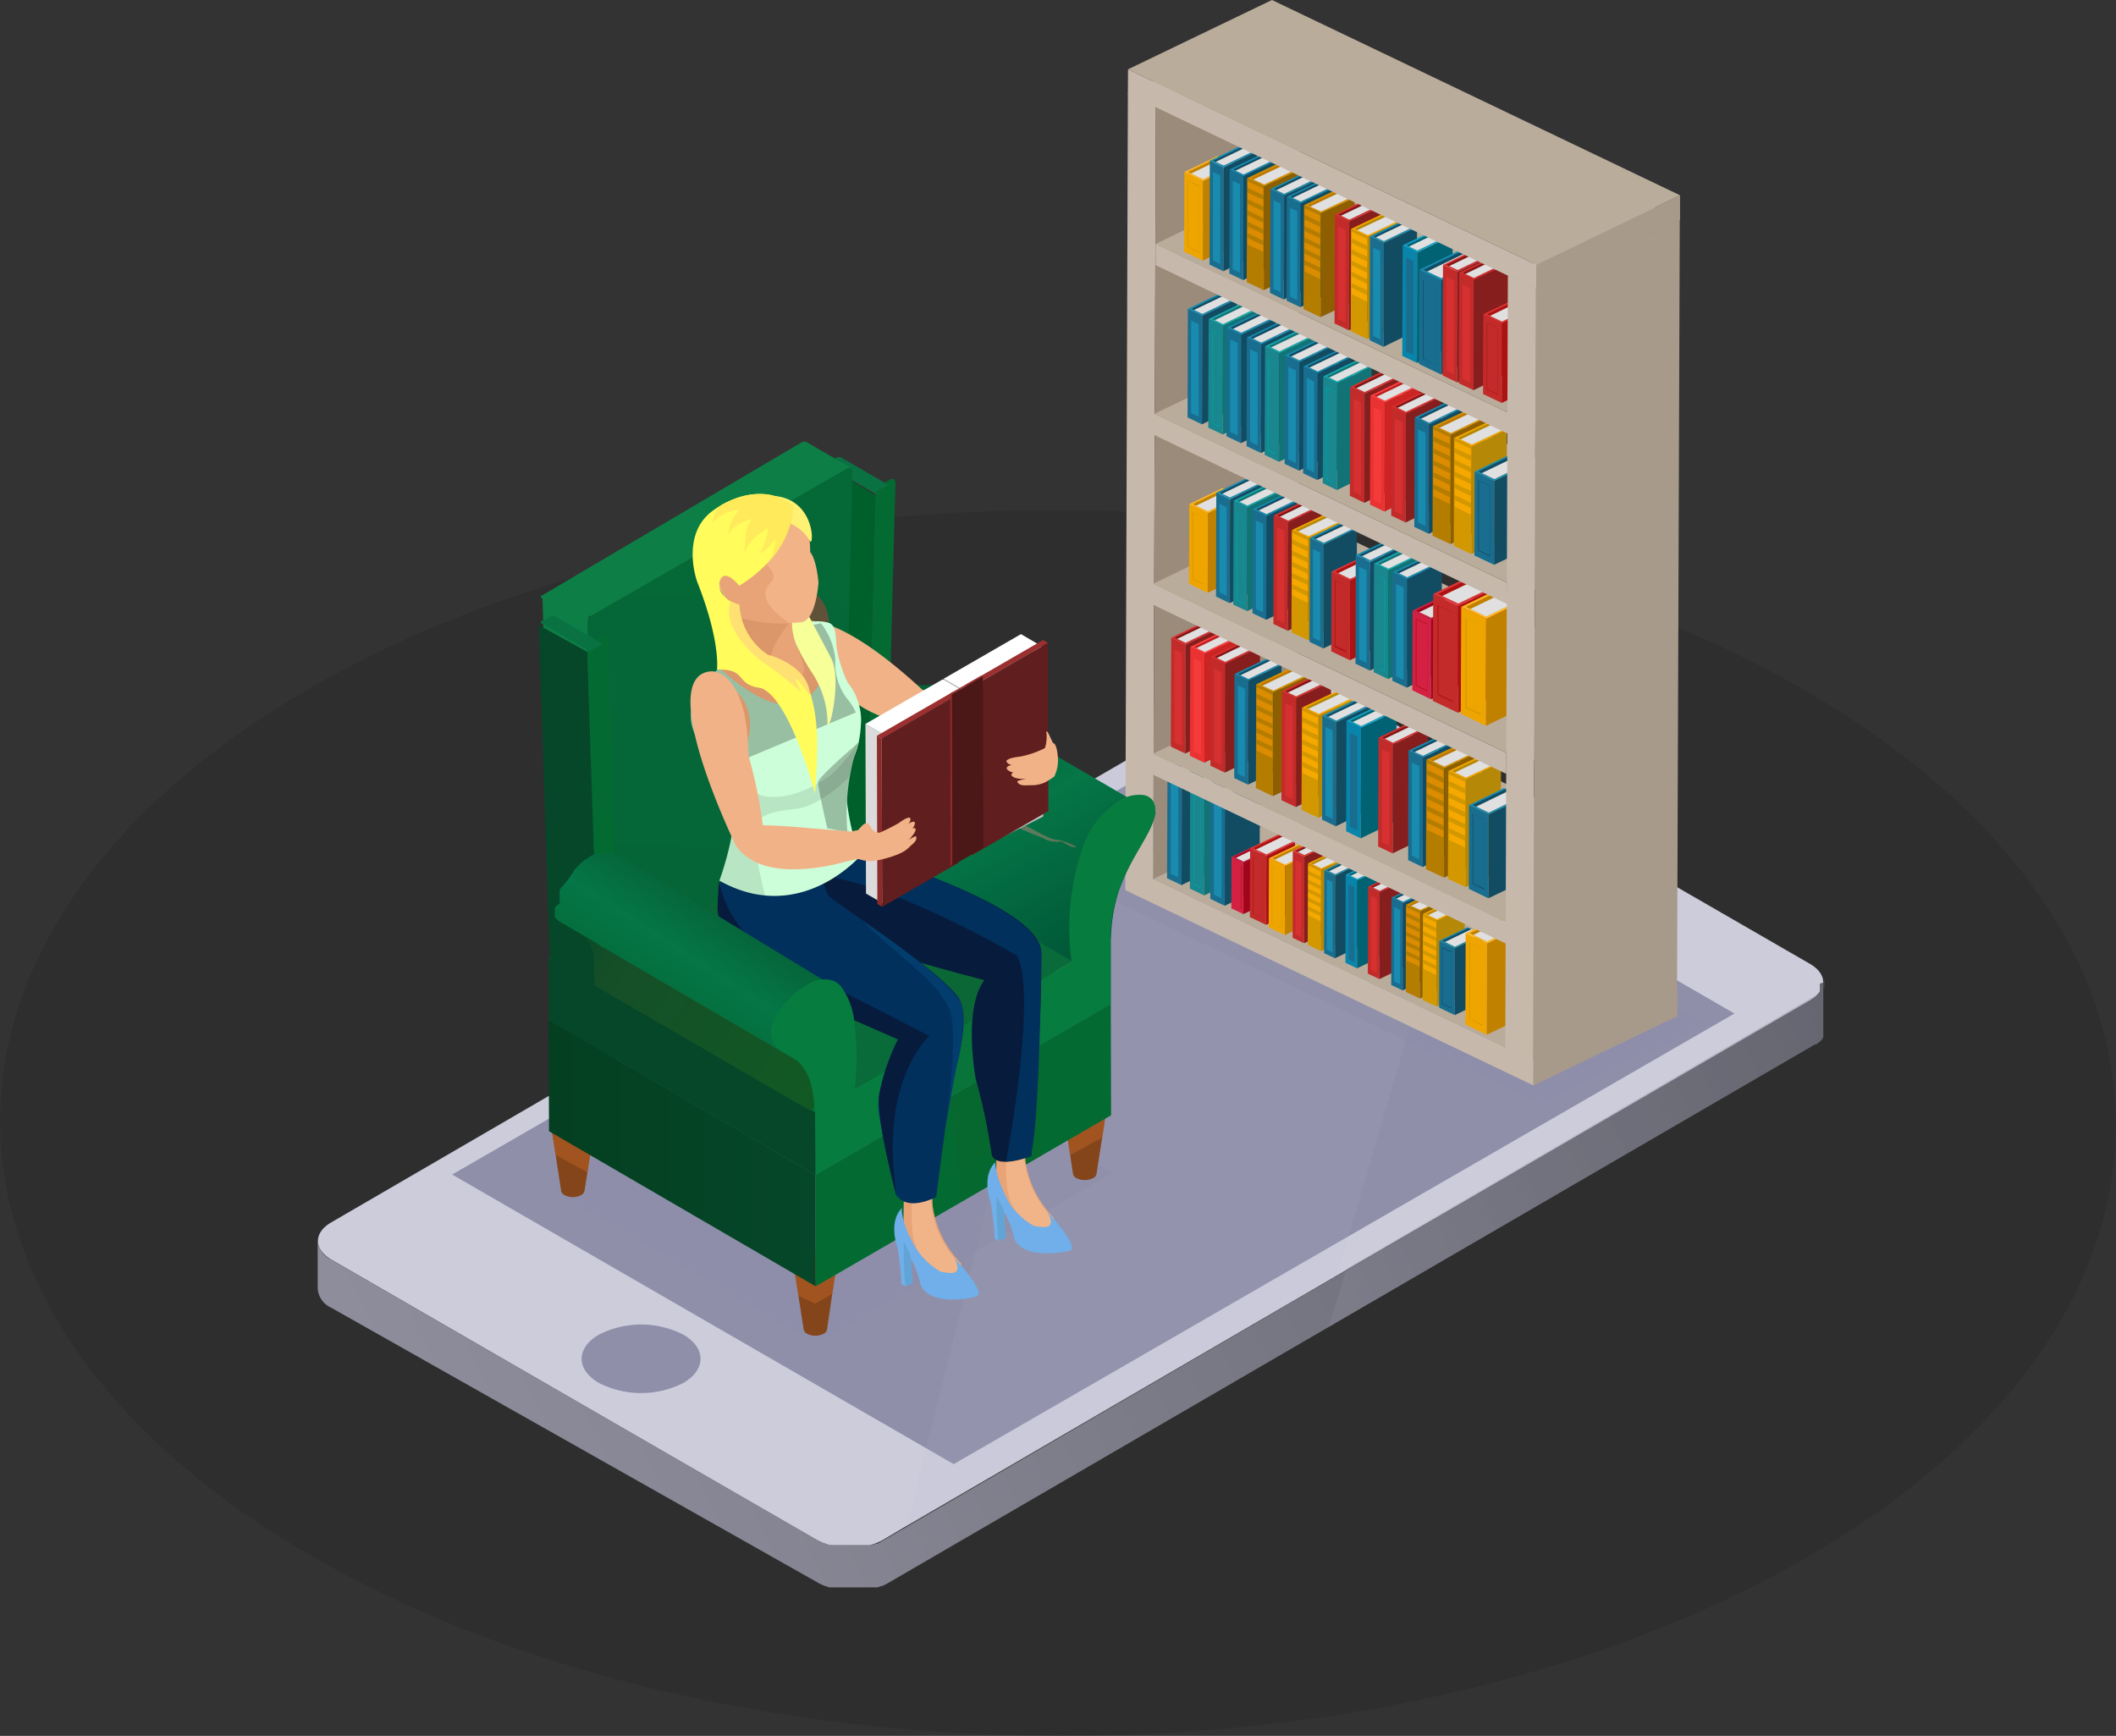 <svg xmlns="http://www.w3.org/2000/svg" xmlns:xlink="http://www.w3.org/1999/xlink" viewBox="0 0 147.46 120.97"><rect x="0" y="0" width="147.46" height="120.97" fill="#333333" stroke="none"/><defs><style>.cls-1{isolation:isolate;}.cls-2,.cls-63{opacity:0.2;}.cls-3{fill:#181a18;}.cls-4{fill:#ccccdb;}.cls-5{fill:url(#linear-gradient);}.cls-6,.cls-9{fill:#8f8faa;}.cls-7{opacity:0.3;fill:url(#linear-gradient-2);}.cls-52,.cls-63,.cls-66,.cls-67,.cls-68,.cls-7,.cls-9{mix-blend-mode:multiply;}.cls-8{fill:#bcbcc9;mix-blend-mode:screen;}.cls-79,.cls-8{opacity:0.1;}.cls-49,.cls-52,.cls-9{opacity:0.5;}.cls-10{fill:#c6b8ab;}.cls-11{fill:#a79a8b;}.cls-12{fill:#baac9b;}.cls-13{fill:#9b8b7b;}.cls-14{fill:#196e90;}.cls-15{fill:#114c63;}.cls-16{fill:#198baf;}.cls-17{fill:#e0e0e0;}.cls-18{fill:#1a868e;}.cls-19{fill:#117375;}.cls-20{fill:#18a7aa;}.cls-21{fill:#029fa3;}.cls-22{fill:#d32043;}.cls-23{fill:#a0051c;}.cls-24{fill:#ad1212;}.cls-25{fill:#c32b2b;}.cls-26{fill:#e03636;}.cls-27{fill:#efa500;}.cls-28{fill:#c18100;}.cls-29{fill:#ffb727;}.cls-30{fill:#d39700;}.cls-31{fill:#871e1e;}.cls-32{fill:#d93030;}.cls-33{fill:#821515;}.cls-34{fill:#d63030;}.cls-35{fill:#b68808;}.cls-36{fill:#f4a800;}.cls-37{fill:#0984aa;}.cls-38{fill:#006272;}.cls-39{fill:#12a2c4;}.cls-40{fill:#b57d00;}.cls-41{fill:#8e5f00;}.cls-42{fill:#d89000;}.cls-43{fill:#bc7800;}.cls-44{fill:#db8c00;}.cls-45{fill:#ea3232;}.cls-46{fill:#cc2323;}.cls-47,.cls-49{fill:#ff4343;}.cls-48{fill:#bc1e1e;}.cls-50{fill:#84451a;}.cls-51,.cls-52{fill:#bf6426;}.cls-53{fill:#036b32;}.cls-54{fill:url(#linear-gradient-3);}.cls-55{fill:#056537;}.cls-56{fill:#067c3e;}.cls-57{fill:#064729;}.cls-58{fill:#096b3a;}.cls-59{fill:#00602b;}.cls-60{fill:#0a7242;}.cls-61{fill:url(#linear-gradient-4);}.cls-62{fill:#0d7f46;}.cls-63{fill:url(#linear-gradient-5);}.cls-64{fill:url(#linear-gradient-6);}.cls-65{fill:#435282;}.cls-66,.cls-67,.cls-68{opacity:0.4;}.cls-66{fill:url(#linear-gradient-7);}.cls-67{fill:#e8343d;}.cls-68{fill:url(#linear-gradient-8);}.cls-69,.cls-83{fill:#e8a476;}.cls-70{fill:#f1b488;}.cls-71{fill:#70afe9;}.cls-72{fill:#63a4d6;}.cls-73,.cls-88{fill:#071b3d;}.cls-100,.cls-73,.cls-74,.cls-82,.cls-83{fill-rule:evenodd;}.cls-74,.cls-90{fill:#01305c;}.cls-100,.cls-75{fill:#f1b287;}.cls-76{fill:#ccffd9;}.cls-77{fill:#99bfa3;}.cls-78,.cls-82{fill:#db9669;}.cls-80{fill:#f6ff98;}.cls-81{fill:#f2b387;}.cls-84{fill:#fffc5c;}.cls-85{fill:#fff173;}.cls-86{fill:#ffea5c;}.cls-87{fill:#ffe173;}.cls-89{fill:#033d6d;}.cls-91{fill:#b8b8b8;}.cls-92{fill:#fff;}.cls-93{fill:#c1c1c1;}.cls-94{fill:#dbdbdb;}.cls-95{fill:#6d6a6a;}.cls-96{fill:#8c2b2b;}.cls-97{fill:#9c3030;}.cls-98{fill:#611e1e;}.cls-99{fill:#4c1717;}.cls-101{fill:url(#linear-gradient-9);}.cls-102{fill:url(#linear-gradient-10);}</style><linearGradient id="linear-gradient" x1="-869.04" y1="57.77" x2="-977.05" y2="110.44" gradientTransform="translate(994.53)" gradientUnits="userSpaceOnUse"><stop offset="0.01" stop-color="#656570"/><stop offset="0.99" stop-color="#9292a1"/></linearGradient><linearGradient id="linear-gradient-2" x1="-864.83" y1="70.85" x2="-908.52" y2="92.14" xlink:href="#linear-gradient"/><linearGradient id="linear-gradient-3" x1="706.34" y1="80.35" x2="724.94" y2="80.35" gradientTransform="matrix(-1, 0, 0, 1, 763.18, 0)" gradientUnits="userSpaceOnUse"><stop offset="0" stop-color="#064729"/><stop offset="0.97" stop-color="#043f21"/></linearGradient><linearGradient id="linear-gradient-4" x1="-944.81" y1="64.19" x2="-944.4" y2="37.12" gradientTransform="translate(994.53)" gradientUnits="userSpaceOnUse"><stop offset="0.03" stop-color="#056537"/><stop offset="0.99" stop-color="#056837"/></linearGradient><linearGradient id="linear-gradient-5" x1="-950.52" y1="58.9" x2="-913.97" y2="83.19" gradientTransform="translate(994.53)" gradientUnits="userSpaceOnUse"><stop offset="0" stop-color="#064729"/><stop offset="0.13" stop-color="#0d4b29"/><stop offset="0.22" stop-color="#154f28"/><stop offset="0.81" stop-color="#115a23"/><stop offset="1" stop-color="#0f5f21"/></linearGradient><linearGradient id="linear-gradient-6" x1="-930.72" y1="44.92" x2="-918.49" y2="67.8" gradientTransform="translate(994.53)" gradientUnits="userSpaceOnUse"><stop offset="0" stop-color="#055931"/><stop offset="0.1" stop-color="#055f35"/><stop offset="0.52" stop-color="#057646"/><stop offset="0.99" stop-color="#005436"/></linearGradient><linearGradient id="linear-gradient-7" x1="-930.24" y1="56.14" x2="-919.5" y2="56.14" gradientTransform="translate(994.53)" gradientUnits="userSpaceOnUse"><stop offset="0.01" stop-color="#dba292"/><stop offset="0.99" stop-color="#df807a"/></linearGradient><linearGradient id="linear-gradient-8" x1="-942.33" y1="45.02" x2="-938.97" y2="45.02" xlink:href="#linear-gradient-7"/><linearGradient id="linear-gradient-9" x1="-957.36" y1="63.56" x2="-931.48" y2="80.76" xlink:href="#linear-gradient-5"/><linearGradient id="linear-gradient-10" x1="710.29" y1="62.24" x2="716.87" y2="72.41" gradientTransform="matrix(-1, 0, 0, 1, 763.18, 0)" gradientUnits="userSpaceOnUse"><stop offset="0" stop-color="#055931"/><stop offset="0.52" stop-color="#057646"/><stop offset="0.99" stop-color="#056836"/></linearGradient></defs><g class="cls-1"><g id="Camada_2" data-name="Camada 2"><g id="Layer_1" data-name="Layer 1"><g class="cls-2"><path class="cls-3" d="M125.7,48.06c28.88,16.68,29,43.72.33,60.4s-75.38,16.68-104.27,0-29-43.72-.33-60.4S96.81,31.38,125.7,48.06Z"/></g><path class="cls-4" d="M126.14,69.74l-33,19.16-30,17.46-1.69,1a5,5,0,0,1-4.47,0L23.09,87.78c-1.24-.72-1.25-1.88,0-2.6L76.23,54.29l11.54-6.7a4.9,4.9,0,0,1,4.47,0L103.32,54l22.8,13.16C127.36,67.87,127.37,69,126.14,69.74Z"/><path class="cls-5" d="M127.06,68.45c0,1.12,0,2.24,0,3.36v0s0,0,0,.07,0,.06,0,.1v0s0,0,0,.06l0,.09v0l0,.06,0,.1,0,0,0,0-.07.11,0,0,0,0a.87.87,0,0,1-.13.15l0,0,0,0a.39.39,0,0,1-.1.08.71.71,0,0,1-.09.07l-.12.08-.07,0,0,0-33.9,19.7-30.8,17.9-.3.15-.08,0-.26.09,0,0h0l-.17,0a.53.53,0,0,1-.12,0l-.17,0-.11,0h0l-.36,0H58.67l-.15,0h-.14a.86.86,0,0,1-.17,0h-.13l-.2,0-.08,0h0l-.34-.11a0,0,0,0,0,0,0l0,0a3.36,3.36,0,0,1-.43-.2L23.08,91.13a1.59,1.59,0,0,1-.94-1.31c0-1.11,0-2.23,0-3.35a1.59,1.59,0,0,0,.94,1.31L57,107.34l.43.2,0,0c.11,0,.23.08.34.12l.11,0,.2,0,.13,0,.16,0,.15,0,.15,0h.76l.22,0h.12l.35,0,.12,0,.18,0,.11,0,.18,0,.09,0,.24-.09.09,0,.3-.15L93.5,88.71l32.64-19,.11-.07.12-.08.09-.07.1-.09,0,0,.13-.15.06-.07.07-.1a.3.3,0,0,0,0-.08.41.41,0,0,0,0-.09l0-.08,0-.1s0,0,0-.07,0-.07,0-.1S127.06,68.48,127.06,68.45Z"/><polygon class="cls-6" points="66.46 102.03 31.51 81.85 85.91 50.44 120.87 70.63 66.46 102.03"/><path class="cls-6" d="M47.61,93c1.61.93,1.61,2.45,0,3.38a6.5,6.5,0,0,1-5.86,0c-1.62-.93-1.62-2.45,0-3.38A6.5,6.5,0,0,1,47.61,93Z"/><path class="cls-7" d="M127.06,68.45c0,1.12,0,2.24,0,3.36v0s0,0,0,.07,0,.06,0,.1v0s0,0,0,.06l0,.09v0l0,.06,0,.1,0,0,0,0-.07.11,0,0,0,0a.87.87,0,0,1-.13.15l0,0,0,0a.39.39,0,0,1-.1.08.71.71,0,0,1-.09.07l-.12.08-.07,0,0,0-33.9,19.7,1.27-4.08,32.64-19,.11-.07.12-.08.09-.07.1-.09,0,0,.13-.15.06-.07.07-.1a.3.3,0,0,0,0-.08.41.41,0,0,0,0-.09l0-.08,0-.1s0,0,0-.07,0-.07,0-.1S127.06,68.48,127.06,68.45Z"/><path class="cls-8" d="M103.32,54c-1.81,6.29-6.8,23.59-10.15,34.91l-30,17.46,13.1-52.07,11.54-6.7a4.9,4.9,0,0,1,4.47,0Z"/><polygon class="cls-9" points="107.29 76.97 74.49 61.28 86.35 55.6 119.14 71.3 107.29 76.97"/><g class="cls-1"><polygon class="cls-10" points="106.87 73.93 106.86 75.64 78.42 62.03 78.43 60.32 106.87 73.93"/><polygon class="cls-11" points="106.87 73.93 116.9 69.1 116.89 70.81 106.86 75.64 106.87 73.93"/><polygon class="cls-12" points="78.43 60.32 88.46 55.49 116.9 69.1 106.87 73.93 78.43 60.32"/></g><g class="cls-1"><polygon class="cls-10" points="80.55 7.41 80.36 61.26 78.42 60.33 78.6 6.48 80.55 7.41"/><polygon class="cls-13" points="80.55 7.41 90.58 2.58 90.39 56.43 80.36 61.26 80.55 7.41"/><polygon class="cls-12" points="78.6 6.48 88.63 1.65 90.58 2.58 80.55 7.41 78.6 6.48"/></g><g class="cls-1"><polygon class="cls-14" points="81.36 53.63 81.33 61.2 82.34 61.68 82.36 54.11 81.36 53.63"/><polygon class="cls-15" points="82.34 61.68 84.78 60.48 84.78 52.94 82.36 54.11 82.34 61.68"/><polygon class="cls-16" points="82.36 54.11 84.78 52.94 83.78 52.46 81.36 53.63 82.36 54.11"/><polygon class="cls-15" points="81.61 53.63 81.79 53.71 82.36 53.99 84.66 52.88 84.08 52.6 83.9 52.52 81.61 53.63"/><polygon class="cls-17" points="81.79 53.71 82.36 53.99 84.66 52.88 84.08 52.6 81.79 53.71"/></g><polygon class="cls-16" points="81.59 60.89 82.11 61.14 82.11 54.7 81.59 54.45 81.59 60.89"/><g class="cls-1"><polygon class="cls-18" points="82.94 54.35 82.92 61.92 83.92 62.4 83.95 54.83 82.94 54.35"/><polygon class="cls-19" points="83.92 62.4 86.37 61.21 86.37 53.67 83.95 54.83 83.92 62.4"/><polygon class="cls-20" points="83.95 54.83 86.37 53.67 85.36 53.19 82.94 54.35 83.95 54.83"/><polygon class="cls-19" points="83.2 54.35 83.37 54.43 83.95 54.71 86.24 53.61 85.66 53.33 85.48 53.24 83.2 54.35"/><polygon class="cls-17" points="83.37 54.43 83.95 54.71 86.24 53.61 85.66 53.33 83.37 54.43"/></g><path class="cls-21" d="M83.67,61.89l-.51-.25s0,0,0,0V55.17s0,0,0,0h0l.52.25s0,0,0,0v6.44l0,0h0Zm-.46-6.66V61.6l.45.21V55.44Z"/><g class="cls-1"><polygon class="cls-14" points="84.37 55.07 84.34 62.64 85.35 63.12 85.38 55.56 84.37 55.07"/><polygon class="cls-15" points="85.35 63.12 87.79 61.93 87.79 54.39 85.38 55.56 85.35 63.12"/><polygon class="cls-16" points="85.38 55.56 87.79 54.39 86.79 53.91 84.37 55.07 85.38 55.56"/><polygon class="cls-15" points="84.62 55.07 84.8 55.16 85.38 55.43 87.66 54.33 87.09 54.05 86.91 53.97 84.62 55.07"/><polygon class="cls-17" points="84.8 55.16 85.38 55.43 87.66 54.33 87.09 54.05 84.8 55.16"/></g><polygon class="cls-16" points="84.6 62.34 85.12 62.59 85.12 56.14 84.6 55.9 84.6 62.34"/><polygon class="cls-22" points="85.82 59.72 85.81 63.3 86.65 63.7 86.66 60.12 85.82 59.72"/><polygon class="cls-23" points="86.65 63.7 88.15 62.98 88.16 59.4 86.66 60.12 86.65 63.7"/><polygon class="cls-22" points="85.82 59.72 86.66 60.12 88.16 59.4 88.08 59.36 87.4 59.03 87.32 59 85.82 59.72"/><polygon class="cls-23" points="85.98 59.72 86.13 59.78 86.66 60.04 88.08 59.36 87.54 59.1 87.4 59.03 85.98 59.72"/><polygon class="cls-17" points="86.13 59.78 86.66 60.04 88.08 59.36 87.54 59.1 86.13 59.78"/><path class="cls-24" d="M86.48,63.35,86,63.1h0v-3s0,0,0,0h0l.51.25h0v3a0,0,0,0,1,0,0h0ZM86,60.11v3l.47.23v-3Z"/><polygon class="cls-25" points="87.12 59.1 87.1 63.91 88.23 64.45 88.25 59.64 87.12 59.1"/><polygon class="cls-24" points="88.23 64.45 90.23 63.48 90.25 58.68 88.25 59.64 88.23 64.45"/><polygon class="cls-26" points="87.12 59.1 88.25 59.64 90.25 58.68 90.14 58.62 89.22 58.19 89.12 58.14 87.12 59.1"/><polygon class="cls-24" points="87.33 59.1 87.53 59.2 88.25 59.54 90.14 58.62 89.42 58.28 89.22 58.19 87.33 59.1"/><polygon class="cls-17" points="87.53 59.2 88.25 59.54 90.14 58.62 89.42 58.28 87.53 59.2"/><path class="cls-24" d="M88,64l-.69-.33a0,0,0,0,1,0,0v-4h0l.69.33s0,0,0,0v4s0,0,0,0h0Zm-.65-4.33v4l.64.31v-4Z"/><polygon class="cls-27" points="88.43 59.81 88.41 64.62 89.54 65.16 89.56 60.35 88.43 59.81"/><polygon class="cls-28" points="89.54 65.16 91.55 64.2 91.56 59.39 89.56 60.35 89.54 65.16"/><polygon class="cls-29" points="88.43 59.81 89.56 60.35 91.56 59.39 91.45 59.34 90.54 58.9 90.44 58.85 88.43 59.81"/><polygon class="cls-28" points="88.64 59.81 88.84 59.91 89.56 60.25 91.45 59.34 90.73 58.99 90.54 58.9 88.64 59.81"/><polygon class="cls-17" points="88.84 59.91 89.56 60.25 91.45 59.34 90.73 58.99 88.84 59.91"/><path class="cls-30" d="M89.32,64.69l-.69-.34h0v-4s0,0,0,0h0l.7.33s0,0,0,0v4h0Zm-.65-4.34v4l.64.31v-4Z"/><g class="cls-1"><polygon class="cls-25" points="90.09 59.3 90.08 65.35 90.88 65.73 90.9 59.69 90.09 59.3"/><polygon class="cls-31" points="90.88 65.73 92.83 64.78 92.83 58.76 90.9 59.69 90.88 65.73"/><polygon class="cls-32" points="90.9 59.69 92.83 58.76 92.03 58.38 90.09 59.3 90.9 59.69"/><polygon class="cls-33" points="90.3 59.3 90.44 59.37 90.9 59.59 92.73 58.71 92.27 58.49 92.13 58.42 90.3 59.3"/><polygon class="cls-17" points="90.44 59.37 90.9 59.59 92.73 58.71 92.27 58.49 90.44 59.37"/></g><polygon class="cls-34" points="90.28 65.11 90.69 65.3 90.69 60.16 90.28 59.96 90.28 65.11"/><g class="cls-1"><polygon class="cls-30" points="91.15 60.17 91.13 65.84 92.06 66.28 92.08 60.6 91.15 60.17"/><polygon class="cls-35" points="92.06 66.28 93.91 65.41 93.92 59.73 92.08 60.6 92.06 66.28"/><polygon class="cls-36" points="91.15 60.16 92.08 60.6 93.92 59.73 93.83 59.69 93.09 59.34 92.99 59.29 91.15 60.16"/><polygon class="cls-35" points="91.34 60.16 91.5 60.24 92.08 60.51 93.83 59.69 93.24 59.41 93.09 59.34 91.34 60.16"/><polygon class="cls-17" points="91.5 60.24 92.08 60.51 93.83 59.69 93.24 59.41 91.5 60.24"/></g><polygon class="cls-36" points="91.17 60.69 92.03 61.09 92.03 60.73 91.17 60.33 91.17 60.69"/><polygon class="cls-36" points="91.17 61.31 92.03 61.72 92.03 61.35 91.17 60.95 91.17 61.31"/><polygon class="cls-36" points="91.17 61.93 92.03 62.34 92.03 61.98 91.17 61.57 91.17 61.93"/><polygon class="cls-36" points="91.17 62.55 92.03 62.96 92.03 62.6 91.17 62.19 91.17 62.55"/><polygon class="cls-36" points="91.17 63.17 92.03 63.58 92.03 63.22 91.17 62.81 91.17 63.17"/><polygon class="cls-36" points="91.17 63.79 92.03 64.2 92.03 63.84 91.17 63.43 91.17 63.79"/><g class="cls-1"><polygon class="cls-14" points="92.28 60.65 92.27 66.42 93.03 66.78 93.05 61.02 92.28 60.65"/><polygon class="cls-15" points="93.03 66.78 94.89 65.88 94.89 60.13 93.05 61.02 93.03 66.78"/><polygon class="cls-16" points="93.05 61.02 94.89 60.13 94.13 59.76 92.28 60.65 93.05 61.02"/><polygon class="cls-15" points="92.48 60.65 92.61 60.71 93.05 60.92 94.79 60.08 94.36 59.87 94.22 59.81 92.48 60.65"/><polygon class="cls-17" points="92.61 60.71 93.05 60.92 94.79 60.08 94.36 59.87 92.61 60.71"/></g><polygon class="cls-16" points="92.46 66.18 92.86 66.37 92.86 61.47 92.46 61.28 92.46 66.18"/><g class="cls-1"><polygon class="cls-37" points="93.78 60.96 93.76 67.09 94.57 67.48 94.59 61.35 93.78 60.96"/><polygon class="cls-38" points="94.57 67.48 96.55 66.52 96.55 60.41 94.59 61.35 94.57 67.48"/><polygon class="cls-39" points="94.59 61.35 96.55 60.41 95.74 60.02 93.78 60.96 94.59 61.35"/><polygon class="cls-38" points="93.98 60.96 94.13 61.03 94.59 61.25 96.45 60.36 95.98 60.13 95.84 60.06 93.98 60.96"/><polygon class="cls-17" points="94.13 61.03 94.59 61.25 96.45 60.36 95.98 60.13 94.13 61.03"/></g><polygon class="cls-14" points="93.97 66.84 94.38 67.05 94.38 61.83 93.97 61.63 93.97 66.84"/><g class="cls-1"><polygon class="cls-25" points="95.34 61.79 95.32 67.85 96.13 68.23 96.15 62.18 95.34 61.79"/><polygon class="cls-31" points="96.13 68.23 98.08 67.28 98.08 61.25 96.15 62.18 96.13 68.23"/><polygon class="cls-32" points="96.15 62.18 98.08 61.25 97.28 60.86 95.34 61.79 96.15 62.18"/><polygon class="cls-33" points="95.54 61.79 95.68 61.86 96.15 62.08 97.98 61.2 97.52 60.98 97.38 60.91 95.54 61.79"/><polygon class="cls-17" points="95.68 61.86 96.15 62.08 97.98 61.2 97.52 60.98 95.68 61.86"/></g><polygon class="cls-34" points="95.53 67.6 95.94 67.8 95.94 62.65 95.53 62.45 95.53 67.6"/><g class="cls-1"><polygon class="cls-14" points="96.97 62.55 96.95 68.64 97.75 69.02 97.78 62.94 96.97 62.55"/><polygon class="cls-15" points="97.75 69.02 99.72 68.06 99.72 62.01 97.78 62.94 97.75 69.02"/><polygon class="cls-16" points="97.78 62.94 99.72 62.01 98.91 61.62 96.97 62.55 97.78 62.94"/><polygon class="cls-15" points="97.17 62.55 97.31 62.62 97.78 62.84 99.62 61.96 99.15 61.73 99.01 61.67 97.17 62.55"/><polygon class="cls-17" points="97.31 62.62 97.78 62.84 99.62 61.96 99.15 61.73 97.31 62.62"/></g><polygon class="cls-16" points="97.15 68.39 97.57 68.59 97.57 63.41 97.15 63.21 97.15 68.39"/><g class="cls-1"><polygon class="cls-40" points="97.98 63.05 97.96 69.12 98.95 69.59 98.98 63.51 97.98 63.05"/><polygon class="cls-41" points="98.95 69.59 100.93 68.66 100.95 62.58 98.98 63.51 98.95 69.59"/><polygon class="cls-42" points="97.98 63.05 98.98 63.51 100.95 62.58 100.84 62.53 100.06 62.16 99.95 62.11 97.98 63.05"/><polygon class="cls-43" points="98.19 63.05 98.35 63.12 98.98 63.41 100.84 62.53 100.22 62.23 100.06 62.16 98.19 63.05"/><polygon class="cls-17" points="98.35 63.12 98.98 63.41 100.84 62.53 100.22 62.23 98.35 63.12"/></g><polygon class="cls-44" points="98 63.6 98.93 64.04 98.93 63.65 98 63.22 98 63.6"/><polygon class="cls-44" points="98 64.27 98.93 64.7 98.93 64.32 98 63.88 98 64.27"/><polygon class="cls-44" points="98 64.93 98.93 65.37 98.93 64.98 98 64.55 98 64.93"/><polygon class="cls-44" points="98 65.6 98.93 66.03 98.93 65.65 98 65.21 98 65.6"/><polygon class="cls-44" points="98 66.26 98.93 66.7 98.93 66.31 98 65.88 98 66.26"/><polygon class="cls-44" points="98 66.93 98.93 67.36 98.93 66.97 98 66.54 98 66.93"/><g class="cls-1"><polygon class="cls-30" points="99.16 63.69 99.13 69.68 100.12 70.14 100.14 64.16 99.16 63.69"/><polygon class="cls-35" points="100.12 70.14 102.06 69.22 102.08 63.24 100.14 64.16 100.12 70.14"/><polygon class="cls-36" points="99.16 63.69 100.14 64.16 102.08 63.24 101.98 63.19 101.21 62.82 101.1 62.77 99.16 63.69"/><polygon class="cls-35" points="99.36 63.69 99.52 63.77 100.14 64.06 101.98 63.19 101.37 62.9 101.21 62.82 99.36 63.69"/><polygon class="cls-17" points="99.52 63.77 100.14 64.06 101.98 63.19 101.37 62.9 99.52 63.77"/></g><polygon class="cls-36" points="99.19 64.25 100.09 64.67 100.09 64.29 99.19 63.87 99.19 64.25"/><polygon class="cls-36" points="99.19 64.9 100.09 65.33 100.09 64.95 99.19 64.52 99.19 64.9"/><polygon class="cls-36" points="99.19 65.56 100.09 65.98 100.09 65.6 99.19 65.17 99.19 65.56"/><polygon class="cls-36" points="99.19 66.21 100.09 66.64 100.09 66.26 99.19 65.83 99.19 66.21"/><polygon class="cls-36" points="99.19 66.87 100.09 67.29 100.09 66.91 99.19 66.48 99.19 66.87"/><polygon class="cls-36" points="99.19 67.52 100.09 67.95 100.09 67.57 99.19 67.14 99.19 67.52"/><polygon class="cls-14" points="100.3 65.56 100.29 70.22 101.38 70.74 101.39 66.08 100.3 65.56"/><polygon class="cls-15" points="101.38 70.74 103.32 69.8 103.34 65.14 101.39 66.08 101.38 70.74"/><polygon class="cls-16" points="100.3 65.56 101.39 66.08 103.34 65.14 103.23 65.09 102.35 64.67 102.25 64.62 100.3 65.56"/><polygon class="cls-15" points="100.5 65.56 100.7 65.64 101.39 65.98 103.23 65.09 102.54 64.75 102.35 64.67 100.5 65.56"/><polygon class="cls-17" points="100.7 65.64 101.39 65.98 103.23 65.09 102.54 64.75 100.7 65.64"/><path class="cls-15" d="M101.16,70.28l-.67-.32s0,0,0,0V66s0,0,0,0h0l.67.32s0,0,0,0v3.92h0Zm-.63-4.21v3.86l.62.29V66.37Z"/><polygon class="cls-27" points="102.14 65.03 102.12 71.4 103.61 72.11 103.63 65.74 102.14 65.03"/><polygon class="cls-28" points="103.61 72.11 106.27 70.83 106.29 64.46 103.63 65.74 103.61 72.11"/><polygon class="cls-29" points="102.14 65.03 103.63 65.74 106.29 64.46 106.14 64.39 104.93 63.81 104.8 63.75 102.14 65.03"/><polygon class="cls-28" points="102.42 65.03 102.68 65.15 103.63 65.61 106.14 64.39 105.19 63.94 104.93 63.81 102.42 65.03"/><polygon class="cls-17" points="102.68 65.15 103.63 65.61 106.14 64.39 105.19 63.94 102.68 65.15"/><path class="cls-30" d="M103.31,71.48,102.4,71l0,0V65.69l0,0h0l.91.44s0,0,0,0v5.33l0,0h0Zm-.86-5.74V71l.85.4V66.14Z"/><g class="cls-1"><polygon class="cls-10" points="104.94 64.27 104.93 65.75 80.36 53.99 80.37 52.52 104.94 64.27"/><polygon class="cls-11" points="104.94 64.27 113.6 60.1 113.59 61.58 104.93 65.75 104.94 64.27"/><polygon class="cls-12" points="80.37 52.52 90.41 47.66 114.97 59.42 104.94 64.27 80.37 52.52"/></g><g class="cls-1"><polygon class="cls-25" points="81.62 44.44 81.59 52.03 82.6 52.51 82.62 44.92 81.62 44.44"/><polygon class="cls-31" points="82.6 52.51 85.05 51.32 85.05 43.75 82.62 44.92 82.6 52.51"/><polygon class="cls-32" points="82.62 44.92 85.05 43.75 84.04 43.27 81.62 44.44 82.62 44.92"/><polygon class="cls-33" points="81.87 44.44 82.04 44.52 82.62 44.8 84.92 43.69 84.34 43.41 84.17 43.33 81.87 44.44"/><polygon class="cls-17" points="82.04 44.52 82.62 44.8 84.92 43.69 84.34 43.41 82.04 44.52"/></g><polygon class="cls-34" points="81.85 51.72 82.37 51.97 82.37 45.51 81.85 45.26 81.85 51.72"/><g class="cls-1"><polygon class="cls-45" points="82.95 45.08 82.92 52.67 83.93 53.15 83.96 45.56 82.95 45.08"/><polygon class="cls-46" points="83.93 53.15 86.38 51.96 86.38 44.39 83.96 45.56 83.93 53.15"/><polygon class="cls-47" points="83.96 45.56 86.38 44.39 85.38 43.91 82.95 45.08 83.96 45.56"/><polygon class="cls-48" points="83.21 45.08 83.38 45.16 83.96 45.44 86.25 44.33 85.68 44.05 85.5 43.97 83.21 45.08"/><polygon class="cls-17" points="83.38 45.16 83.96 45.44 86.25 44.33 85.68 44.05 83.38 45.16"/></g><polygon class="cls-49" points="83.18 52.36 83.7 52.61 83.7 46.15 83.18 45.9 83.18 52.36"/><g class="cls-1"><polygon class="cls-25" points="84.38 45.77 84.35 53.36 85.36 53.84 85.38 46.25 84.38 45.77"/><polygon class="cls-31" points="85.36 53.84 87.81 52.65 87.81 45.08 85.38 46.25 85.36 53.84"/><polygon class="cls-32" points="85.38 46.25 87.81 45.08 86.8 44.6 84.38 45.77 85.38 46.25"/><polygon class="cls-33" points="84.63 45.77 84.81 45.85 85.38 46.13 87.68 45.02 87.1 44.74 86.93 44.66 84.63 45.77"/><polygon class="cls-17" points="84.81 45.85 85.38 46.13 87.68 45.02 87.1 44.74 84.81 45.85"/></g><polygon class="cls-34" points="84.61 53.05 85.13 53.3 85.13 46.84 84.61 46.59 84.61 53.05"/><g class="cls-1"><polygon class="cls-14" points="86.03 46.97 86.01 54.22 86.97 54.68 87 47.43 86.03 46.97"/><polygon class="cls-15" points="86.97 54.68 89.31 53.54 89.31 46.32 87 47.43 86.97 54.68"/><polygon class="cls-16" points="87 47.43 89.31 46.32 88.35 45.86 86.03 46.97 87 47.43"/><polygon class="cls-15" points="86.28 46.97 86.45 47.05 87 47.32 89.19 46.26 88.64 45.99 88.47 45.91 86.28 46.97"/><polygon class="cls-17" points="86.45 47.05 87 47.32 89.19 46.26 88.64 45.99 86.45 47.05"/></g><polygon class="cls-16" points="86.26 53.92 86.75 54.16 86.75 48 86.26 47.76 86.26 53.92"/><g class="cls-1"><polygon class="cls-40" points="87.54 47.69 87.52 54.92 88.7 55.48 88.73 48.24 87.54 47.69"/><polygon class="cls-41" points="88.7 55.48 91.06 54.37 91.08 47.13 88.73 48.24 88.7 55.48"/><polygon class="cls-42" points="87.54 47.69 88.73 48.24 91.08 47.13 90.96 47.07 90.02 46.63 89.89 46.57 87.54 47.69"/><polygon class="cls-43" points="87.79 47.69 87.98 47.78 88.73 48.13 90.96 47.07 90.21 46.72 90.02 46.63 87.79 47.69"/><polygon class="cls-17" points="87.98 47.78 88.73 48.13 90.96 47.07 90.21 46.72 87.98 47.78"/></g><polygon class="cls-44" points="87.57 48.35 88.67 48.87 88.67 48.41 87.57 47.89 87.57 48.35"/><polygon class="cls-44" points="87.57 49.14 88.67 49.66 88.67 49.2 87.57 48.68 87.57 49.14"/><polygon class="cls-44" points="87.57 49.94 88.67 50.45 88.67 49.99 87.57 49.48 87.57 49.94"/><polygon class="cls-44" points="87.57 50.73 88.67 51.24 88.67 50.78 87.57 50.27 87.57 50.73"/><polygon class="cls-44" points="87.57 51.52 88.67 52.04 88.67 51.58 87.57 51.06 87.57 51.52"/><polygon class="cls-44" points="87.57 52.31 88.67 52.83 88.67 52.37 87.57 51.85 87.57 52.31"/><g class="cls-1"><polygon class="cls-25" points="89.33 48.17 89.3 55.76 90.31 56.24 90.33 48.65 89.33 48.17"/><polygon class="cls-31" points="90.31 56.24 92.76 55.05 92.76 47.48 90.33 48.65 90.31 56.24"/><polygon class="cls-32" points="90.33 48.65 92.76 47.48 91.75 47 89.33 48.17 90.33 48.65"/><polygon class="cls-33" points="89.58 48.17 89.75 48.26 90.33 48.53 92.63 47.42 92.05 47.15 91.88 47.06 89.58 48.17"/><polygon class="cls-17" points="89.75 48.26 90.33 48.53 92.63 47.42 92.05 47.15 89.75 48.26"/></g><polygon class="cls-34" points="89.56 55.45 90.08 55.7 90.08 49.24 89.56 48.99 89.56 55.45"/><g class="cls-1"><polygon class="cls-30" points="90.73 49.31 90.7 56.44 91.88 56.99 91.9 49.87 90.73 49.31"/><polygon class="cls-35" points="91.88 56.99 94.19 55.9 94.22 48.77 91.9 49.87 91.88 56.99"/><polygon class="cls-36" points="90.73 49.31 91.9 49.87 94.22 48.77 94.09 48.71 93.17 48.27 93.05 48.21 90.73 49.31"/><polygon class="cls-35" points="90.97 49.31 91.17 49.4 91.9 49.75 94.09 48.71 93.36 48.36 93.17 48.27 90.97 49.31"/><polygon class="cls-17" points="91.17 49.4 91.9 49.75 94.09 48.71 93.36 48.36 91.17 49.4"/></g><polygon class="cls-36" points="90.76 49.97 91.84 50.48 91.84 50.02 90.76 49.52 90.76 49.97"/><polygon class="cls-36" points="90.76 50.75 91.84 51.26 91.84 50.81 90.76 50.3 90.76 50.75"/><polygon class="cls-36" points="90.76 51.53 91.84 52.04 91.84 51.59 90.76 51.08 90.76 51.53"/><polygon class="cls-36" points="90.76 52.31 91.84 52.82 91.84 52.37 90.76 51.86 90.76 52.31"/><polygon class="cls-36" points="90.76 53.09 91.84 53.6 91.84 53.15 90.76 52.64 90.76 53.09"/><polygon class="cls-36" points="90.76 53.87 91.84 54.38 91.84 53.92 90.76 53.42 90.76 53.87"/><g class="cls-1"><polygon class="cls-14" points="92.15 49.87 92.13 57.12 93.09 57.58 93.12 50.33 92.15 49.87"/><polygon class="cls-15" points="93.09 57.58 95.43 56.44 95.43 49.22 93.12 50.33 93.09 57.58"/><polygon class="cls-16" points="93.12 50.33 95.43 49.22 94.47 48.76 92.15 49.87 93.12 50.33"/><polygon class="cls-15" points="92.4 49.87 92.56 49.95 93.12 50.22 95.3 49.16 94.75 48.9 94.59 48.81 92.4 49.87"/><polygon class="cls-17" points="92.56 49.95 93.12 50.22 95.3 49.16 94.75 48.9 92.56 49.95"/></g><polygon class="cls-16" points="92.37 56.82 92.87 57.06 92.87 50.9 92.37 50.66 92.37 56.82"/><g class="cls-1"><polygon class="cls-37" points="93.83 50.23 93.81 57.93 94.83 58.42 94.86 50.72 93.83 50.23"/><polygon class="cls-38" points="94.83 58.42 97.32 57.21 97.32 49.54 94.86 50.72 94.83 58.42"/><polygon class="cls-39" points="94.86 50.72 97.32 49.54 96.3 49.05 93.83 50.23 94.86 50.72"/><polygon class="cls-38" points="94.09 50.23 94.27 50.31 94.86 50.6 97.19 49.47 96.6 49.19 96.42 49.11 94.09 50.23"/><polygon class="cls-17" points="94.27 50.31 94.86 50.6 97.19 49.47 96.6 49.19 94.27 50.31"/></g><polygon class="cls-14" points="94.07 57.62 94.6 57.87 94.6 51.32 94.07 51.07 94.07 57.62"/><g class="cls-1"><polygon class="cls-25" points="96.07 51.4 96.04 58.99 97.05 59.47 97.08 51.88 96.07 51.4"/><polygon class="cls-31" points="97.05 59.47 99.5 58.28 99.5 50.71 97.08 51.88 97.05 59.47"/><polygon class="cls-32" points="97.08 51.88 99.5 50.71 98.49 50.23 96.07 51.4 97.08 51.88"/><polygon class="cls-33" points="96.32 51.4 96.5 51.48 97.08 51.76 99.37 50.65 98.8 50.38 98.62 50.29 96.32 51.4"/><polygon class="cls-17" points="96.5 51.48 97.08 51.76 99.37 50.65 98.8 50.38 96.5 51.48"/></g><polygon class="cls-34" points="96.3 58.69 96.82 58.93 96.82 52.47 96.3 52.22 96.3 58.69"/><g class="cls-1"><polygon class="cls-14" points="98.15 52.31 98.13 59.94 99.14 60.42 99.17 52.8 98.15 52.31"/><polygon class="cls-15" points="99.14 60.42 101.6 59.22 101.6 51.62 99.17 52.8 99.14 60.42"/><polygon class="cls-16" points="99.17 52.8 101.6 51.62 100.59 51.14 98.15 52.31 99.17 52.8"/><polygon class="cls-15" points="98.41 52.31 98.58 52.4 99.17 52.67 101.47 51.56 100.89 51.28 100.72 51.2 98.41 52.31"/><polygon class="cls-17" points="98.58 52.4 99.17 52.67 101.47 51.56 100.89 51.28 98.58 52.4"/></g><polygon class="cls-16" points="98.39 59.63 98.91 59.88 98.91 53.39 98.39 53.14 98.39 59.63"/><g class="cls-1"><polygon class="cls-40" points="99.4 52.95 99.37 60.57 100.63 61.16 100.65 53.54 99.4 52.95"/><polygon class="cls-41" points="100.63 61.16 103.1 59.99 103.13 52.37 100.65 53.54 100.63 61.16"/><polygon class="cls-42" points="99.4 52.95 100.65 53.54 103.13 52.37 103 52.31 102 51.84 101.88 51.78 99.4 52.95"/><polygon class="cls-43" points="99.66 52.95 99.87 53.05 100.65 53.42 103 52.31 102.21 51.94 102 51.84 99.66 52.95"/><polygon class="cls-17" points="99.87 53.05 100.65 53.42 103 52.31 102.21 51.94 99.87 53.05"/></g><polygon class="cls-44" points="99.44 53.65 100.59 54.2 100.59 53.71 99.44 53.17 99.44 53.65"/><polygon class="cls-44" points="99.44 54.48 100.59 55.03 100.59 54.55 99.44 54 99.44 54.48"/><polygon class="cls-44" points="99.44 55.32 100.59 55.86 100.59 55.38 99.44 54.84 99.44 55.32"/><polygon class="cls-44" points="99.44 56.15 100.59 56.7 100.59 56.21 99.44 55.67 99.44 56.15"/><polygon class="cls-44" points="99.44 56.99 100.59 57.53 100.59 57.05 99.44 56.5 99.44 56.99"/><polygon class="cls-44" points="99.44 57.82 100.59 58.36 100.59 57.88 99.44 57.34 99.44 57.82"/><g class="cls-1"><polygon class="cls-30" points="100.93 53.73 100.9 61.24 102.14 61.82 102.16 54.31 100.93 53.73"/><polygon class="cls-35" points="102.14 61.82 104.58 60.66 104.6 53.16 102.16 54.31 102.14 61.82"/><polygon class="cls-36" points="100.93 53.73 102.16 54.31 104.6 53.16 104.47 53.1 103.5 52.64 103.37 52.58 100.93 53.73"/><polygon class="cls-35" points="101.19 53.73 101.39 53.83 102.16 54.19 104.47 53.1 103.7 52.73 103.5 52.64 101.19 53.73"/><polygon class="cls-17" points="101.39 53.83 102.16 54.19 104.47 53.1 103.7 52.73 101.39 53.83"/></g><polygon class="cls-36" points="100.96 54.42 102.1 54.96 102.1 54.48 100.96 53.95 100.96 54.42"/><polygon class="cls-36" points="100.96 55.25 102.1 55.78 102.1 55.3 100.96 54.77 100.96 55.25"/><polygon class="cls-36" points="100.96 56.07 102.1 56.6 102.1 56.12 100.96 55.59 100.96 56.07"/><polygon class="cls-36" points="100.96 56.89 102.1 57.42 102.1 56.95 100.96 56.41 100.96 56.89"/><polygon class="cls-36" points="100.96 57.71 102.1 58.24 102.1 57.77 100.96 57.23 100.96 57.71"/><polygon class="cls-36" points="100.96 58.53 102.1 59.06 102.1 58.59 100.96 58.05 100.96 58.53"/><polygon class="cls-14" points="102.37 56.09 102.36 61.94 103.72 62.6 103.74 56.75 102.37 56.09"/><polygon class="cls-15" points="103.72 62.6 106.17 61.42 106.18 55.58 103.74 56.75 103.72 62.6"/><polygon class="cls-16" points="102.37 56.1 103.75 56.75 106.18 55.58 106.05 55.51 104.94 54.98 104.81 54.92 102.37 56.1"/><polygon class="cls-15" points="102.63 56.09 102.87 56.21 103.75 56.63 106.05 55.51 105.18 55.09 104.94 54.98 102.63 56.09"/><polygon class="cls-17" points="102.87 56.21 103.75 56.63 106.05 55.51 105.18 55.09 102.87 56.21"/><path class="cls-15" d="M103.45,62l-.84-.41s0,0,0,0V56.7s0,0,0,0h0l.84.4V62s0,0,0,0h0Zm-.79-5.27v4.83l.78.37V57.12Z"/><g class="cls-1"><polygon class="cls-10" points="104.94 52.44 104.93 53.91 80.37 42.15 80.37 40.68 104.94 52.44"/><polygon class="cls-11" points="104.94 52.44 113.6 48.26 113.6 49.74 104.93 53.91 104.94 52.44"/><polygon class="cls-12" points="80.37 40.68 90.41 35.82 114.98 47.58 104.94 52.44 80.37 40.68"/></g><polygon class="cls-27" points="82.88 35.13 82.86 40.68 84.16 41.31 84.18 35.75 82.88 35.13"/><polygon class="cls-28" points="84.16 41.31 86.48 40.19 86.5 34.63 84.18 35.75 84.16 41.31"/><polygon class="cls-29" points="82.88 35.13 84.18 35.75 86.5 34.63 86.37 34.57 85.31 34.07 85.19 34.01 82.88 35.13"/><polygon class="cls-28" points="83.12 35.13 83.35 35.24 84.18 35.63 86.37 34.57 85.54 34.18 85.31 34.07 83.12 35.13"/><polygon class="cls-17" points="83.35 35.24 84.18 35.63 86.37 34.57 85.54 34.18 83.35 35.24"/><path class="cls-30" d="M83.9,40.75l-.8-.38V35.7s0,0,0,0h0l.79.38,0,0v4.65a0,0,0,0,1,0,0h0Zm-.75-5v4.58l.74.36V36.1Z"/><g class="cls-1"><polygon class="cls-14" points="84.76 34.33 84.74 41.57 85.69 42.03 85.72 34.79 84.76 34.33"/><polygon class="cls-15" points="85.69 42.03 88.03 40.89 88.03 33.67 85.72 34.79 85.69 42.03"/><polygon class="cls-16" points="85.72 34.79 88.03 33.67 87.07 33.22 84.76 34.33 85.72 34.79"/><polygon class="cls-15" points="85 34.33 85.17 34.41 85.72 34.67 87.91 33.62 87.36 33.35 87.19 33.27 85 34.33"/><polygon class="cls-17" points="85.17 34.41 85.72 34.67 87.91 33.62 87.36 33.35 85.17 34.41"/></g><polygon class="cls-16" points="84.98 41.28 85.48 41.52 85.48 35.35 84.98 35.12 84.98 41.28"/><g class="cls-1"><polygon class="cls-18" points="85.97 34.89 85.94 42.13 86.91 42.59 86.93 35.35 85.97 34.89"/><polygon class="cls-19" points="86.91 42.59 89.25 41.45 89.25 34.23 86.93 35.35 86.91 42.59"/><polygon class="cls-20" points="86.93 35.35 89.25 34.23 88.28 33.77 85.97 34.89 86.93 35.35"/><polygon class="cls-19" points="86.21 34.89 86.38 34.97 86.93 35.23 89.12 34.18 88.57 33.91 88.4 33.83 86.21 34.89"/><polygon class="cls-17" points="86.38 34.97 86.93 35.23 89.12 34.18 88.57 33.91 86.38 34.97"/></g><path class="cls-21" d="M86.67,42.1l-.5-.24a0,0,0,0,1,0,0V35.67a0,0,0,0,1,0,0h0l.5.24s0,0,0,0v6.17s0,0,0,0h0Zm-.44-6.37v6.09l.42.2V35.93Z"/><g class="cls-1"><polygon class="cls-14" points="87.3 35.49 87.28 42.73 88.24 43.19 88.26 35.95 87.3 35.49"/><polygon class="cls-15" points="88.24 43.19 90.58 42.05 90.58 34.84 88.26 35.95 88.24 43.19"/><polygon class="cls-16" points="88.26 35.95 90.58 34.84 89.61 34.38 87.3 35.49 88.26 35.95"/><polygon class="cls-15" points="87.54 35.49 87.71 35.57 88.26 35.83 90.45 34.78 89.9 34.51 89.73 34.43 87.54 35.49"/><polygon class="cls-17" points="87.71 35.57 88.26 35.83 90.45 34.78 89.9 34.51 87.71 35.57"/></g><polygon class="cls-16" points="87.52 42.44 88.02 42.67 88.02 36.51 87.52 36.27 87.52 42.44"/><g class="cls-1"><polygon class="cls-25" points="88.76 35.92 88.74 43.48 89.74 43.96 89.77 36.4 88.76 35.92"/><polygon class="cls-31" points="89.74 43.96 92.18 42.77 92.18 35.24 89.77 36.4 89.74 43.96"/><polygon class="cls-32" points="89.77 36.4 92.18 35.24 91.18 34.76 88.76 35.92 89.77 36.4"/><polygon class="cls-33" points="89.02 35.92 89.19 36.01 89.77 36.28 92.05 35.18 91.47 34.9 91.3 34.82 89.02 35.92"/><polygon class="cls-17" points="89.19 36.01 89.77 36.28 92.05 35.18 91.47 34.9 89.19 36.01"/></g><polygon class="cls-34" points="88.99 43.17 89.51 43.42 89.51 36.99 88.99 36.74 88.99 43.17"/><g class="cls-1"><polygon class="cls-30" points="90.02 36.94 90 44.07 91.17 44.62 91.19 37.49 90.02 36.94"/><polygon class="cls-35" points="91.17 44.62 93.49 43.52 93.51 36.39 91.19 37.49 91.17 44.62"/><polygon class="cls-36" points="90.02 36.94 91.19 37.49 93.51 36.39 93.39 36.34 92.46 35.9 92.34 35.84 90.02 36.94"/><polygon class="cls-35" points="90.27 36.94 90.46 37.03 91.19 37.37 93.39 36.34 92.66 35.99 92.46 35.9 90.27 36.94"/><polygon class="cls-17" points="90.46 37.03 91.19 37.37 93.39 36.34 92.66 35.99 90.46 37.03"/></g><polygon class="cls-36" points="90.05 37.59 91.14 38.1 91.14 37.65 90.05 37.14 90.05 37.59"/><polygon class="cls-36" points="90.05 38.38 91.14 38.88 91.14 38.43 90.05 37.92 90.05 38.38"/><polygon class="cls-36" points="90.05 39.16 91.14 39.66 91.14 39.21 90.05 38.7 90.05 39.16"/><polygon class="cls-36" points="90.05 39.93 91.14 40.44 91.14 39.99 90.05 39.48 90.05 39.93"/><polygon class="cls-36" points="90.05 40.72 91.14 41.22 91.14 40.77 90.05 40.26 90.05 40.72"/><polygon class="cls-36" points="90.05 41.49 91.14 42.01 91.14 41.55 90.05 41.04 90.05 41.49"/><g class="cls-1"><polygon class="cls-14" points="91.29 37.48 91.26 44.73 92.22 45.19 92.25 37.94 91.29 37.48"/><polygon class="cls-15" points="92.22 45.19 94.56 44.05 94.56 36.83 92.25 37.94 92.22 45.19"/><polygon class="cls-16" points="92.25 37.94 94.56 36.83 93.6 36.37 91.29 37.48 92.25 37.94"/><polygon class="cls-15" points="91.53 37.48 91.69 37.56 92.25 37.83 94.44 36.77 93.89 36.51 93.72 36.43 91.53 37.48"/><polygon class="cls-17" points="91.69 37.56 92.25 37.83 94.44 36.77 93.89 36.51 91.69 37.56"/></g><polygon class="cls-16" points="91.5 44.43 92 44.67 92 38.51 91.5 38.27 91.5 44.43"/><polygon class="cls-25" points="92.79 39.83 92.77 45.39 94.07 46.01 94.09 40.45 92.79 39.83"/><polygon class="cls-24" points="94.07 46.01 96.38 44.9 96.4 39.34 94.09 40.45 94.07 46.01"/><polygon class="cls-26" points="92.79 39.83 94.09 40.46 96.4 39.34 96.28 39.28 95.22 38.77 95.1 38.72 92.79 39.83"/><polygon class="cls-24" points="93.03 39.83 93.26 39.94 94.09 40.34 96.28 39.28 95.45 38.88 95.22 38.77 93.03 39.83"/><polygon class="cls-17" points="93.26 39.94 94.09 40.34 96.28 39.28 95.45 38.88 93.26 39.94"/><path class="cls-24" d="M93.81,45.46l-.8-.38a0,0,0,0,1,0,0V40.41s0,0,0,0h0l.8.38,0,0v4.65s0,0,0,0h0Zm-.75-5V45l.74.35V40.8Z"/><g class="cls-1"><polygon class="cls-14" points="94.48 38.68 94.46 46.25 95.46 46.73 95.49 39.16 94.48 38.68"/><polygon class="cls-15" points="95.46 46.73 97.91 45.54 97.91 38 95.49 39.16 95.46 46.73"/><polygon class="cls-16" points="95.49 39.16 97.91 38 96.9 37.52 94.48 38.68 95.49 39.16"/><polygon class="cls-15" points="94.74 38.68 94.91 38.76 95.49 39.04 97.78 37.94 97.2 37.66 97.03 37.58 94.74 38.68"/><polygon class="cls-17" points="94.91 38.76 95.49 39.04 97.78 37.94 97.2 37.66 94.91 38.76"/></g><polygon class="cls-16" points="94.71 45.94 95.23 46.19 95.23 39.75 94.71 39.5 94.71 45.94"/><g class="cls-1"><polygon class="cls-18" points="95.75 39.27 95.73 46.84 96.73 47.32 96.76 39.75 95.75 39.27"/><polygon class="cls-19" points="96.73 47.32 99.18 46.13 99.18 38.58 96.76 39.75 96.73 47.32"/><polygon class="cls-20" points="96.76 39.75 99.18 38.58 98.17 38.1 95.75 39.27 96.76 39.75"/><polygon class="cls-19" points="96.01 39.27 96.18 39.35 96.76 39.63 99.05 38.52 98.47 38.25 98.3 38.16 96.01 39.27"/><polygon class="cls-17" points="96.18 39.35 96.76 39.63 99.05 38.52 98.47 38.25 96.18 39.35"/></g><path class="cls-21" d="M96.49,46.81,96,46.56s0,0,0,0V40.09s0,0,0,0h0l.52.25s0,0,0,0v6.44l0,0h0ZM96,40.14v6.37l.45.22V40.35Z"/><g class="cls-1"><polygon class="cls-14" points="97.06 39.87 97.03 47.44 98.04 47.92 98.06 40.35 97.06 39.87"/><polygon class="cls-15" points="98.04 47.92 100.48 46.73 100.48 39.19 98.06 40.35 98.04 47.92"/><polygon class="cls-16" points="98.06 40.35 100.48 39.19 99.47 38.71 97.06 39.87 98.06 40.35"/><polygon class="cls-15" points="97.31 39.87 97.49 39.95 98.06 40.23 100.35 39.13 99.78 38.85 99.6 38.77 97.31 39.87"/><polygon class="cls-17" points="97.49 39.95 98.06 40.23 100.35 39.13 99.78 38.85 97.49 39.95"/></g><polygon class="cls-16" points="97.29 47.13 97.81 47.38 97.81 40.94 97.29 40.69 97.29 47.13"/><polygon class="cls-22" points="98.44 42.55 98.42 48.1 99.72 48.73 99.74 43.17 98.44 42.55"/><polygon class="cls-23" points="99.72 48.73 102.03 47.61 102.05 42.06 99.74 43.17 99.72 48.73"/><polygon class="cls-22" points="98.44 42.55 99.74 43.17 102.06 42.06 101.93 42 100.87 41.49 100.75 41.43 98.44 42.55"/><polygon class="cls-23" points="98.68 42.55 98.91 42.66 99.74 43.05 101.93 42 101.1 41.6 100.87 41.49 98.68 42.55"/><polygon class="cls-17" points="98.91 42.66 99.74 43.05 101.93 42 101.1 41.6 98.91 42.66"/><path class="cls-24" d="M99.46,48.17l-.8-.38s0,0,0,0V43.1h0l.8.38,0,0v4.64a0,0,0,0,1,0,0h0Zm-.75-5v4.59l.74.35V43.52Z"/><polygon class="cls-25" points="99.88 41.39 99.85 48.84 101.6 49.67 101.62 42.22 99.88 41.39"/><polygon class="cls-24" points="101.6 49.67 104.7 48.18 104.73 40.73 101.62 42.22 101.6 49.67"/><polygon class="cls-26" points="99.88 41.39 101.62 42.22 104.73 40.73 104.56 40.65 103.14 39.97 102.98 39.89 99.88 41.39"/><polygon class="cls-24" points="100.2 41.39 100.51 41.53 101.62 42.06 104.56 40.65 103.45 40.11 103.14 39.97 100.2 41.39"/><polygon class="cls-17" points="100.51 41.53 101.62 42.06 104.56 40.65 103.45 40.11 100.51 41.53"/><path class="cls-24" d="M101.25,48.93l-1.07-.51,0,0V42.16s0,0,0,0a0,0,0,0,1,0,0l1.07.51s0,0,0,0V48.9s0,0,0,0h0Zm-1-6.71v6.15l1,.48V42.69Z"/><polygon class="cls-27" points="101.83 42.29 101.8 49.74 103.55 50.58 103.57 43.13 101.83 42.29"/><polygon class="cls-28" points="103.55 50.58 106.65 49.08 106.68 41.63 103.57 43.13 103.55 50.58"/><polygon class="cls-29" points="101.83 42.29 103.57 43.13 106.68 41.63 106.51 41.55 105.09 40.87 104.93 40.8 101.83 42.29"/><polygon class="cls-28" points="102.15 42.29 102.46 42.44 103.57 42.97 106.51 41.55 105.39 41.02 105.09 40.87 102.15 42.29"/><polygon class="cls-17" points="102.46 42.44 103.57 42.97 106.51 41.55 105.39 41.02 102.46 42.44"/><path class="cls-30" d="M103.2,49.84l-1.07-.51s0,0,0,0V43.06s0,0,0,0h0l1.07.52s0,0,0,0v6.23l0,0h0Zm-1-6.72v6.16l1,.47V43.6Z"/><g class="cls-1"><polygon class="cls-10" points="105.02 40.6 105.01 42.08 80.45 30.32 80.45 28.84 105.02 40.6"/><polygon class="cls-11" points="105.02 40.6 113.69 36.42 113.68 37.9 105.01 42.08 105.02 40.6"/><polygon class="cls-12" points="80.45 28.84 90.5 23.99 115.06 35.74 105.02 40.6 80.45 28.84"/></g><g class="cls-1"><polygon class="cls-14" points="82.78 21.52 82.76 29.09 83.76 29.57 83.79 22 82.78 21.52"/><polygon class="cls-15" points="83.76 29.57 86.21 28.38 86.21 20.83 83.79 22 83.76 29.57"/><polygon class="cls-16" points="83.79 22 86.21 20.83 85.2 20.35 82.78 21.52 83.79 22"/><polygon class="cls-15" points="83.04 21.52 83.21 21.6 83.79 21.88 86.08 20.77 85.5 20.5 85.33 20.41 83.04 21.52"/><polygon class="cls-17" points="83.21 21.6 83.79 21.88 86.08 20.77 85.5 20.5 83.21 21.6"/></g><polygon class="cls-16" points="83.01 28.78 83.53 29.03 83.53 22.59 83.01 22.34 83.01 28.78"/><g class="cls-1"><polygon class="cls-18" points="84.23 22.23 84.2 29.8 85.21 30.28 85.23 22.71 84.23 22.23"/><polygon class="cls-19" points="85.21 30.28 87.65 29.09 87.65 21.55 85.23 22.71 85.21 30.28"/><polygon class="cls-20" points="85.23 22.71 87.65 21.55 86.64 21.07 84.23 22.23 85.23 22.71"/><polygon class="cls-19" points="84.48 22.23 84.66 22.31 85.23 22.59 87.52 21.49 86.94 21.21 86.77 21.13 84.48 22.23"/><polygon class="cls-17" points="84.66 22.31 85.23 22.59 87.52 21.49 86.94 21.21 84.66 22.31"/></g><path class="cls-21" d="M85,29.77l-.52-.25s0,0,0,0V23.05a0,0,0,0,1,0,0,0,0,0,0,1,0,0l.52.24s0,0,0,0v6.44s0,0,0,0h0Zm-.46-6.66v6.37l.44.21V23.32Z"/><g class="cls-1"><polygon class="cls-14" points="85.5 22.83 85.47 30.4 86.48 30.88 86.5 23.32 85.5 22.83"/><polygon class="cls-15" points="86.48 30.88 88.92 29.69 88.92 22.15 86.5 23.32 86.48 30.88"/><polygon class="cls-16" points="86.5 23.32 88.92 22.15 87.92 21.67 85.5 22.83 86.5 23.32"/><polygon class="cls-15" points="85.75 22.83 85.92 22.92 86.5 23.19 88.79 22.09 88.21 21.81 88.04 21.73 85.75 22.83"/><polygon class="cls-17" points="85.92 22.92 86.5 23.19 88.79 22.09 88.21 21.81 85.92 22.92"/></g><polygon class="cls-16" points="85.73 30.1 86.25 30.34 86.25 23.9 85.73 23.66 85.73 30.1"/><g class="cls-1"><polygon class="cls-14" points="86.89 23.52 86.87 31.09 87.87 31.57 87.9 24 86.89 23.52"/><polygon class="cls-15" points="87.87 31.57 90.32 30.38 90.32 22.84 87.9 24 87.87 31.57"/><polygon class="cls-16" points="87.9 24 90.32 22.84 89.31 22.36 86.89 23.52 87.9 24"/><polygon class="cls-15" points="87.15 23.52 87.32 23.6 87.9 23.88 90.19 22.77 89.61 22.5 89.43 22.41 87.15 23.52"/><polygon class="cls-17" points="87.32 23.6 87.9 23.88 90.19 22.77 89.61 22.5 87.32 23.6"/></g><polygon class="cls-16" points="87.12 30.78 87.64 31.03 87.64 24.59 87.12 24.34 87.12 30.78"/><g class="cls-1"><polygon class="cls-18" points="88.16 24.13 88.13 31.7 89.13 32.18 89.16 24.61 88.16 24.13"/><polygon class="cls-19" points="89.13 32.18 91.58 30.99 91.58 23.45 89.16 24.61 89.13 32.18"/><polygon class="cls-20" points="89.16 24.61 91.58 23.45 90.57 22.96 88.16 24.13 89.16 24.61"/><polygon class="cls-19" points="88.41 24.13 88.58 24.21 89.16 24.49 91.45 23.38 90.87 23.11 90.7 23.02 88.41 24.13"/><polygon class="cls-17" points="88.58 24.21 89.16 24.49 91.45 23.38 90.87 23.11 88.58 24.21"/></g><path class="cls-21" d="M88.88,31.67l-.52-.25a0,0,0,0,1,0,0V25a0,0,0,0,1,0,0h0l.52.25,0,0v6.44l0,0h0ZM88.42,25v6.37l.45.22V25.22Z"/><g class="cls-1"><polygon class="cls-14" points="89.55 24.75 89.52 32.32 90.53 32.8 90.55 25.23 89.55 24.75"/><polygon class="cls-15" points="90.53 32.8 92.97 31.61 92.97 24.07 90.55 25.23 90.53 32.8"/><polygon class="cls-16" points="90.55 25.23 92.97 24.07 91.97 23.59 89.55 24.75 90.55 25.23"/><polygon class="cls-15" points="89.8 24.75 89.98 24.84 90.55 25.11 92.84 24.01 92.27 23.73 92.09 23.65 89.8 24.75"/><polygon class="cls-17" points="89.98 24.84 90.55 25.11 92.84 24.01 92.27 23.73 89.98 24.84"/></g><polygon class="cls-16" points="89.78 32.01 90.3 32.26 90.3 25.82 89.78 25.57 89.78 32.01"/><g class="cls-1"><polygon class="cls-14" points="90.84 25.53 90.81 32.98 91.8 33.45 91.83 26 90.84 25.53"/><polygon class="cls-15" points="91.8 33.45 94.21 32.28 94.21 24.86 91.83 26 91.8 33.45"/><polygon class="cls-16" points="91.83 26 94.21 24.86 93.22 24.39 90.84 25.53 91.83 26"/><polygon class="cls-15" points="91.09 25.53 91.26 25.61 91.83 25.89 94.08 24.8 93.51 24.53 93.34 24.45 91.09 25.53"/><polygon class="cls-17" points="91.26 25.61 91.83 25.89 94.08 24.8 93.51 24.53 91.26 25.61"/></g><polygon class="cls-16" points="91.07 32.68 91.58 32.92 91.58 26.59 91.07 26.34 91.07 32.68"/><g class="cls-1"><polygon class="cls-18" points="92.21 26.23 92.18 33.67 93.17 34.15 93.19 26.7 92.21 26.23"/><polygon class="cls-19" points="93.17 34.15 95.58 32.98 95.58 25.55 93.19 26.7 93.17 34.15"/><polygon class="cls-20" points="93.19 26.7 95.58 25.55 94.58 25.08 92.21 26.23 93.19 26.7"/><polygon class="cls-19" points="92.46 26.23 92.63 26.31 93.19 26.58 95.45 25.49 94.88 25.22 94.71 25.14 92.46 26.23"/><polygon class="cls-17" points="92.63 26.31 93.19 26.58 95.45 25.49 94.88 25.22 92.63 26.31"/></g><path class="cls-21" d="M92.92,33.64l-.51-.24a0,0,0,0,1,0,0V27s0,0,0,0,0,0,0,0l.51.24s0,0,0,0v6.34a0,0,0,0,1,0,0h0Zm-.45-6.55v6.27l.44.21V27.3Z"/><g class="cls-1"><polygon class="cls-25" points="94.09 26.96 94.07 34.55 95.08 35.04 95.1 27.44 94.09 26.96"/><polygon class="cls-31" points="95.08 35.04 97.53 33.84 97.53 26.28 95.1 27.44 95.08 35.04"/><polygon class="cls-32" points="95.1 27.44 97.53 26.28 96.52 25.79 94.09 26.96 95.1 27.44"/><polygon class="cls-33" points="94.35 26.96 94.52 27.05 95.1 27.32 97.4 26.21 96.82 25.94 96.64 25.85 94.35 26.96"/><polygon class="cls-17" points="94.52 27.05 95.1 27.32 97.4 26.21 96.82 25.94 94.52 27.05"/></g><polygon class="cls-34" points="94.33 34.25 94.84 34.5 94.84 28.03 94.33 27.79 94.33 34.25"/><g class="cls-1"><polygon class="cls-45" points="95.5 27.57 95.47 35.16 96.48 35.65 96.51 28.05 95.5 27.57"/><polygon class="cls-46" points="96.48 35.65 98.94 34.45 98.94 26.89 96.51 28.05 96.48 35.65"/><polygon class="cls-47" points="96.51 28.05 98.94 26.89 97.93 26.4 95.5 27.57 96.51 28.05"/><polygon class="cls-48" points="95.75 27.57 95.93 27.65 96.51 27.93 98.8 26.82 98.22 26.55 98.05 26.46 95.75 27.57"/><polygon class="cls-17" points="95.93 27.65 96.51 27.93 98.8 26.82 98.22 26.55 95.93 27.65"/></g><polygon class="cls-49" points="95.73 34.86 96.25 35.1 96.25 28.64 95.73 28.39 95.73 34.86"/><g class="cls-1"><polygon class="cls-25" points="96.97 28.34 96.95 35.93 97.96 36.41 97.98 28.82 96.97 28.34"/><polygon class="cls-31" points="97.96 36.41 100.41 35.21 100.41 27.65 97.98 28.82 97.96 36.41"/><polygon class="cls-32" points="97.98 28.82 100.41 27.65 99.4 27.17 96.97 28.34 97.98 28.82"/><polygon class="cls-33" points="97.23 28.34 97.4 28.42 97.98 28.7 100.28 27.59 99.7 27.31 99.52 27.23 97.23 28.34"/><polygon class="cls-17" points="97.4 28.42 97.98 28.7 100.28 27.59 99.7 27.31 97.4 28.42"/></g><polygon class="cls-34" points="97.2 35.62 97.73 35.87 97.73 29.41 97.2 29.16 97.2 35.62"/><g class="cls-1"><polygon class="cls-14" points="98.59 29.09 98.56 36.72 99.57 37.2 99.6 29.58 98.59 29.09"/><polygon class="cls-15" points="99.57 37.2 102.03 36.01 102.03 28.41 99.6 29.58 99.57 37.2"/><polygon class="cls-16" points="99.6 29.58 102.03 28.41 101.02 27.92 98.59 29.09 99.6 29.58"/><polygon class="cls-15" points="98.84 29.09 99.02 29.18 99.6 29.46 101.9 28.34 101.32 28.06 101.15 27.98 98.84 29.09"/><polygon class="cls-17" points="99.02 29.18 99.6 29.46 101.9 28.34 101.32 28.06 99.02 29.18"/></g><polygon class="cls-16" points="98.82 36.41 99.34 36.66 99.34 30.17 98.82 29.92 98.82 36.41"/><g class="cls-1"><polygon class="cls-40" points="99.85 29.71 99.83 37.33 101.08 37.92 101.11 30.3 99.85 29.71"/><polygon class="cls-41" points="101.08 37.92 103.56 36.75 103.58 29.13 101.11 30.3 101.08 37.92"/><polygon class="cls-42" points="99.85 29.71 101.11 30.3 103.58 29.13 103.45 29.06 102.46 28.6 102.33 28.54 99.85 29.71"/><polygon class="cls-43" points="100.11 29.71 100.32 29.81 101.11 30.18 103.45 29.06 102.66 28.69 102.46 28.6 100.11 29.71"/><polygon class="cls-17" points="100.32 29.81 101.11 30.18 103.45 29.06 102.66 28.69 100.32 29.81"/></g><polygon class="cls-44" points="99.89 30.41 101.04 30.95 101.04 30.47 99.89 29.93 99.89 30.41"/><polygon class="cls-44" points="99.89 31.24 101.04 31.79 101.04 31.3 99.89 30.76 99.89 31.24"/><polygon class="cls-44" points="99.89 32.08 101.04 32.62 101.04 32.14 99.89 31.59 99.89 32.08"/><polygon class="cls-44" points="99.89 32.91 101.04 33.45 101.04 32.97 99.89 32.43 99.89 32.91"/><polygon class="cls-44" points="99.89 33.74 101.04 34.29 101.04 33.8 99.89 33.26 99.89 33.74"/><polygon class="cls-44" points="99.89 34.58 101.04 35.12 101.04 34.64 99.89 34.09 99.89 34.58"/><g class="cls-1"><polygon class="cls-30" points="101.33 30.53 101.31 38.03 102.54 38.61 102.57 31.11 101.33 30.53"/><polygon class="cls-35" points="102.54 38.61 104.98 37.46 105.01 29.95 102.57 31.11 102.54 38.61"/><polygon class="cls-36" points="101.33 30.52 102.57 31.11 105.01 29.95 104.88 29.89 103.9 29.43 103.77 29.37 101.33 30.52"/><polygon class="cls-35" points="101.59 30.52 101.79 30.62 102.57 30.98 104.88 29.89 104.1 29.52 103.9 29.43 101.59 30.52"/><polygon class="cls-17" points="101.79 30.62 102.57 30.98 104.88 29.89 104.1 29.52 101.79 30.62"/></g><polygon class="cls-36" points="101.37 31.22 102.5 31.75 102.5 31.27 101.37 30.74 101.37 31.22"/><polygon class="cls-36" points="101.37 32.04 102.5 32.57 102.5 32.1 101.37 31.56 101.37 32.04"/><polygon class="cls-36" points="101.37 32.86 102.5 33.4 102.5 32.92 101.37 32.38 101.37 32.86"/><polygon class="cls-36" points="101.37 33.68 102.5 34.22 102.5 33.74 101.37 33.2 101.37 33.68"/><polygon class="cls-36" points="101.37 34.5 102.5 35.04 102.5 34.56 101.37 34.02 101.37 34.5"/><polygon class="cls-36" points="101.37 35.32 102.5 35.86 102.5 35.38 101.37 34.85 101.37 35.32"/><polygon class="cls-14" points="102.77 32.86 102.75 38.71 104.12 39.36 104.14 33.51 102.77 32.86"/><polygon class="cls-15" points="104.12 39.36 106.56 38.19 106.58 32.34 104.14 33.51 104.12 39.36"/><polygon class="cls-16" points="102.77 32.86 104.14 33.51 106.58 32.34 106.44 32.27 105.33 31.74 105.21 31.68 102.77 32.86"/><polygon class="cls-15" points="103.02 32.86 103.26 32.97 104.14 33.39 106.44 32.27 105.57 31.86 105.33 31.74 103.02 32.86"/><polygon class="cls-17" points="103.26 32.97 104.14 33.39 106.44 32.27 105.57 31.86 103.26 32.97"/><path class="cls-15" d="M103.85,38.78l-.84-.4,0,0V33.46a0,0,0,0,1,0,0h0l.84.4v4.92s0,0,0,0h0Zm-.79-5.27v4.83l.77.37V33.88Z"/><g class="cls-1"><polygon class="cls-10" points="105.11 28.76 105.11 30.24 80.54 18.48 80.54 17 105.11 28.76"/><polygon class="cls-11" points="105.11 28.76 113.78 24.59 113.77 26.06 105.11 30.24 105.11 28.76"/><polygon class="cls-12" points="80.54 17 90.59 12.15 115.15 23.91 105.11 28.76 80.54 17"/></g><polygon class="cls-27" points="82.54 11.98 82.52 17.54 83.82 18.16 83.84 12.61 82.54 11.98"/><polygon class="cls-28" points="83.82 18.16 86.14 17.05 86.16 11.49 83.84 12.61 83.82 18.16"/><polygon class="cls-29" points="82.54 11.98 83.84 12.61 86.16 11.49 86.03 11.43 84.97 10.93 84.86 10.87 82.54 11.98"/><polygon class="cls-28" points="82.78 11.98 83.01 12.09 83.84 12.49 86.03 11.43 85.2 11.03 84.97 10.93 82.78 11.98"/><polygon class="cls-17" points="83.01 12.09 83.84 12.49 86.03 11.43 85.2 11.03 83.01 12.09"/><path class="cls-30" d="M83.56,17.61l-.79-.38s0,0,0,0V12.56l0,0h0l.8.38s0,0,0,0v4.65s0,0,0,0h0Zm-.75-5v4.59l.74.35V13Z"/><g class="cls-1"><polygon class="cls-14" points="84.31 11.2 84.29 18.44 85.25 18.9 85.28 11.66 84.31 11.2"/><polygon class="cls-15" points="85.25 18.9 87.59 17.76 87.59 10.55 85.28 11.66 85.25 18.9"/><polygon class="cls-16" points="85.28 11.66 87.59 10.55 86.63 10.08 84.31 11.2 85.28 11.66"/><polygon class="cls-15" points="84.56 11.2 84.72 11.28 85.28 11.54 87.46 10.49 86.92 10.22 86.74 10.14 84.56 11.2"/><polygon class="cls-17" points="84.72 11.28 85.28 11.54 87.46 10.49 86.92 10.22 84.72 11.28"/></g><polygon class="cls-16" points="84.53 18.15 85.03 18.39 85.03 12.22 84.53 11.99 84.53 18.15"/><g class="cls-1"><polygon class="cls-14" points="85.69 11.81 85.67 19.06 86.63 19.52 86.66 12.27 85.69 11.81"/><polygon class="cls-15" points="86.63 19.52 88.97 18.38 88.97 11.16 86.66 12.27 86.63 19.52"/><polygon class="cls-16" points="86.66 12.27 88.97 11.16 88.01 10.7 85.69 11.81 86.66 12.27"/><polygon class="cls-15" points="85.94 11.81 86.1 11.89 86.66 12.16 88.85 11.1 88.29 10.84 88.13 10.76 85.94 11.81"/><polygon class="cls-17" points="86.1 11.89 86.66 12.16 88.85 11.1 88.29 10.84 86.1 11.89"/></g><polygon class="cls-16" points="85.91 18.76 86.41 19 86.41 12.84 85.91 12.6 85.91 18.76"/><g class="cls-1"><polygon class="cls-40" points="86.91 12.42 86.88 19.66 88.07 20.22 88.1 12.98 86.91 12.42"/><polygon class="cls-41" points="88.07 20.22 90.42 19.1 90.45 11.87 88.1 12.98 88.07 20.22"/><polygon class="cls-42" points="86.91 12.42 88.1 12.98 90.45 11.87 90.32 11.8 89.38 11.36 89.26 11.3 86.91 12.42"/><polygon class="cls-43" points="87.16 12.42 87.35 12.51 88.1 12.86 90.32 11.8 89.58 11.45 89.38 11.36 87.16 12.42"/><polygon class="cls-17" points="87.35 12.51 88.1 12.86 90.32 11.8 89.58 11.45 87.35 12.51"/></g><polygon class="cls-44" points="86.94 13.09 88.04 13.6 88.04 13.14 86.94 12.63 86.94 13.09"/><polygon class="cls-44" points="86.94 13.88 88.04 14.39 88.04 13.93 86.94 13.42 86.94 13.88"/><polygon class="cls-44" points="86.94 14.67 88.04 15.19 88.04 14.72 86.94 14.21 86.94 14.67"/><polygon class="cls-44" points="86.94 15.46 88.04 15.98 88.04 15.52 86.94 15 86.94 15.46"/><polygon class="cls-44" points="86.94 16.25 88.04 16.77 88.04 16.31 86.94 15.79 86.94 16.25"/><polygon class="cls-44" points="86.94 17.04 88.04 17.56 88.04 17.1 86.94 16.58 86.94 17.04"/><g class="cls-1"><polygon class="cls-14" points="88.53 13.17 88.5 20.41 89.46 20.87 89.49 13.63 88.53 13.17"/><polygon class="cls-15" points="89.46 20.87 91.8 19.73 91.8 12.52 89.49 13.63 89.46 20.87"/><polygon class="cls-16" points="89.49 13.63 91.8 12.52 90.84 12.05 88.53 13.17 89.49 13.63"/><polygon class="cls-15" points="88.77 13.17 88.94 13.25 89.49 13.51 91.68 12.46 91.13 12.19 90.96 12.11 88.77 13.17"/><polygon class="cls-17" points="88.94 13.25 89.49 13.51 91.68 12.46 91.13 12.19 88.94 13.25"/></g><polygon class="cls-16" points="88.75 20.12 89.24 20.36 89.24 14.19 88.75 13.96 88.75 20.12"/><g class="cls-1"><polygon class="cls-14" points="89.68 13.71 89.66 20.95 90.62 21.41 90.64 14.17 89.68 13.71"/><polygon class="cls-15" points="90.62 21.41 92.96 20.27 92.96 13.05 90.64 14.17 90.62 21.41"/><polygon class="cls-16" points="90.64 14.17 92.96 13.05 92 12.59 89.68 13.71 90.64 14.17"/><polygon class="cls-15" points="89.92 13.71 90.09 13.79 90.64 14.05 92.83 13 92.28 12.73 92.12 12.65 89.92 13.71"/><polygon class="cls-17" points="90.09 13.79 90.64 14.05 92.83 13 92.28 12.73 90.09 13.79"/></g><polygon class="cls-16" points="89.9 20.66 90.4 20.89 90.4 14.73 89.9 14.49 89.9 20.66"/><g class="cls-1"><polygon class="cls-40" points="90.87 14.3 90.84 21.54 92.03 22.1 92.06 14.86 90.87 14.3"/><polygon class="cls-41" points="92.03 22.1 94.38 20.98 94.41 13.75 92.06 14.86 92.03 22.1"/><polygon class="cls-42" points="90.87 14.3 92.06 14.86 94.41 13.75 94.29 13.69 93.34 13.24 93.22 13.18 90.87 14.3"/><polygon class="cls-43" points="91.12 14.3 91.31 14.39 92.06 14.74 94.29 13.69 93.54 13.33 93.34 13.24 91.12 14.3"/><polygon class="cls-17" points="91.31 14.39 92.06 14.74 94.29 13.69 93.54 13.33 91.31 14.39"/></g><polygon class="cls-44" points="90.91 14.96 92 15.48 92 15.02 90.91 14.51 90.91 14.96"/><polygon class="cls-44" points="90.91 15.76 92 16.27 92 15.81 90.91 15.3 90.91 15.76"/><polygon class="cls-44" points="90.91 16.55 92 17.07 92 16.61 90.91 16.09 90.91 16.55"/><polygon class="cls-44" points="90.91 17.34 92 17.86 92 17.4 90.91 16.88 90.91 17.34"/><polygon class="cls-44" points="90.91 18.13 92 18.65 92 18.19 90.91 17.67 90.91 18.13"/><polygon class="cls-44" points="90.91 18.92 92 19.44 92 18.98 90.91 18.46 90.91 18.92"/><g class="cls-1"><polygon class="cls-25" points="93.02 14.95 93 22.54 94 23.02 94.03 15.43 93.02 14.95"/><polygon class="cls-31" points="94 23.02 96.45 21.83 96.45 14.26 94.03 15.43 94 23.02"/><polygon class="cls-32" points="94.03 15.43 96.45 14.26 95.45 13.78 93.02 14.95 94.03 15.43"/><polygon class="cls-33" points="93.27 14.95 93.45 15.03 94.03 15.31 96.32 14.2 95.75 13.93 95.57 13.84 93.27 14.95"/><polygon class="cls-17" points="93.45 15.03 94.03 15.31 96.32 14.2 95.75 13.93 93.45 15.03"/></g><polygon class="cls-34" points="93.25 22.23 93.77 22.48 93.77 16.02 93.25 15.77 93.25 22.23"/><g class="cls-1"><polygon class="cls-30" points="94.15 15.95 94.13 23.08 95.3 23.63 95.32 16.5 94.15 15.95"/><polygon class="cls-35" points="95.3 23.63 97.61 22.53 97.64 15.4 95.32 16.5 95.3 23.63"/><polygon class="cls-36" points="94.15 15.95 95.32 16.5 97.64 15.4 97.52 15.35 96.59 14.91 96.47 14.85 94.15 15.95"/><polygon class="cls-35" points="94.39 15.95 94.59 16.04 95.32 16.39 97.52 15.35 96.78 15 96.59 14.91 94.39 15.95"/><polygon class="cls-17" points="94.59 16.04 95.32 16.39 97.52 15.35 96.78 15 94.59 16.04"/></g><polygon class="cls-36" points="94.19 16.61 95.27 17.11 95.27 16.66 94.19 16.15 94.19 16.61"/><polygon class="cls-36" points="94.19 17.38 95.27 17.89 95.27 17.44 94.19 16.93 94.19 17.38"/><polygon class="cls-36" points="94.19 18.17 95.27 18.67 95.27 18.22 94.19 17.71 94.19 18.17"/><polygon class="cls-36" points="94.19 18.95 95.27 19.45 95.27 19 94.19 18.49 94.19 18.95"/><polygon class="cls-36" points="94.19 19.73 95.27 20.23 95.27 19.78 94.19 19.27 94.19 19.73"/><polygon class="cls-36" points="94.19 20.5 95.27 21.02 95.27 20.56 94.19 20.05 94.19 20.5"/><g class="cls-1"><polygon class="cls-14" points="95.47 16.46 95.45 23.71 96.41 24.17 96.44 16.92 95.47 16.46"/><polygon class="cls-15" points="96.41 24.17 98.75 23.03 98.75 15.81 96.44 16.92 96.41 24.17"/><polygon class="cls-16" points="96.44 16.92 98.75 15.81 97.79 15.35 95.47 16.46 96.44 16.92"/><polygon class="cls-15" points="95.72 16.46 95.88 16.54 96.44 16.81 98.63 15.75 98.07 15.49 97.91 15.41 95.72 16.46"/><polygon class="cls-17" points="95.88 16.54 96.44 16.81 98.63 15.75 98.07 15.49 95.88 16.54"/></g><polygon class="cls-16" points="95.69 23.41 96.19 23.65 96.19 17.49 95.69 17.25 95.69 23.41"/><g class="cls-1"><polygon class="cls-37" points="97.75 17.1 97.72 24.8 98.74 25.29 98.77 17.59 97.75 17.1"/><polygon class="cls-38" points="98.74 25.29 101.23 24.08 101.23 16.4 98.77 17.59 98.74 25.29"/><polygon class="cls-39" points="98.77 17.59 101.23 16.4 100.21 15.91 97.75 17.1 98.77 17.59"/><polygon class="cls-38" points="98 17.1 98.19 17.18 98.77 17.46 101.1 16.34 100.51 16.06 100.34 15.97 98 17.1"/><polygon class="cls-17" points="98.19 17.18 98.77 17.46 101.1 16.34 100.51 16.06 98.19 17.18"/></g><polygon class="cls-14" points="97.98 24.49 98.51 24.74 98.51 18.19 97.98 17.93 97.98 24.49"/><polygon class="cls-14" points="98.9 18.8 98.88 25.36 100.42 26.1 100.44 19.53 98.9 18.8"/><polygon class="cls-15" points="100.42 26.1 103.16 24.78 103.18 18.21 100.44 19.53 100.42 26.1"/><polygon class="cls-16" points="98.9 18.8 100.44 19.53 103.18 18.21 103.03 18.14 101.78 17.55 101.64 17.48 98.9 18.8"/><polygon class="cls-15" points="99.19 18.8 99.46 18.92 100.44 19.39 103.03 18.14 102.05 17.67 101.78 17.55 99.19 18.8"/><polygon class="cls-17" points="99.46 18.92 100.44 19.39 103.03 18.14 102.05 17.67 99.46 18.92"/><path class="cls-15" d="M100.11,25.44,99.17,25a0,0,0,0,1,0,0v-5.5a0,0,0,0,1,0,0h0l.94.45s0,0,0,0v5.49l0,0h0Zm-.89-5.92V25l.88.42V19.94Z"/><g class="cls-1"><polygon class="cls-25" points="100.56 18.46 100.53 26.16 101.55 26.65 101.58 18.95 100.56 18.46"/><polygon class="cls-31" points="101.55 26.65 104.04 25.43 104.04 17.76 101.58 18.95 101.55 26.65"/><polygon class="cls-32" points="101.58 18.95 104.04 17.76 103.02 17.27 100.56 18.46 101.58 18.95"/><polygon class="cls-33" points="100.81 18.45 100.99 18.54 101.58 18.82 103.91 17.7 103.32 17.42 103.14 17.33 100.81 18.45"/><polygon class="cls-17" points="100.99 18.54 101.58 18.82 103.91 17.7 103.32 17.42 100.99 18.54"/></g><polygon class="cls-34" points="100.79 25.84 101.32 26.1 101.32 19.54 100.79 19.29 100.79 25.84"/><g class="cls-1"><polygon class="cls-25" points="101.69 19 101.66 26.71 102.69 27.19 102.71 19.49 101.69 19"/><polygon class="cls-31" points="102.69 27.19 105.17 25.98 105.17 18.31 102.71 19.49 102.69 27.19"/><polygon class="cls-32" points="102.71 19.49 105.17 18.31 104.15 17.82 101.69 19 102.71 19.49"/><polygon class="cls-33" points="101.94 19 102.12 19.09 102.71 19.37 105.04 18.25 104.45 17.96 104.28 17.88 101.94 19"/><polygon class="cls-17" points="102.12 19.09 102.71 19.37 105.04 18.25 104.45 17.96 102.12 19.09"/></g><polygon class="cls-34" points="101.92 26.39 102.45 26.65 102.45 20.09 101.92 19.84 101.92 26.39"/><polygon class="cls-25" points="103.37 21.9 103.35 27.46 104.65 28.08 104.67 22.52 103.37 21.9"/><polygon class="cls-24" points="104.65 28.08 106.97 26.96 106.99 21.41 104.67 22.52 104.65 28.08"/><polygon class="cls-26" points="103.37 21.9 104.67 22.52 106.99 21.41 106.86 21.35 105.8 20.84 105.69 20.79 103.37 21.9"/><polygon class="cls-24" points="103.61 21.9 103.84 22.01 104.67 22.41 106.86 21.35 106.03 20.95 105.8 20.84 103.61 21.9"/><polygon class="cls-17" points="103.84 22.01 104.67 22.41 106.86 21.35 106.03 20.95 103.84 22.01"/><path class="cls-24" d="M104.4,27.53l-.8-.39,0,0V22.48s0,0,0,0h0l.8.39s0,0,0,0V27.5a0,0,0,0,1,0,0h0Zm-.76-5v4.59l.74.35V22.87Z"/><g class="cls-1"><polygon class="cls-10" points="107.03 20.14 106.84 73.99 104.9 73.06 105.08 19.21 107.03 20.14"/><polygon class="cls-11" points="107.03 20.14 117.06 15.31 116.87 69.16 106.84 73.99 107.03 20.14"/><polygon class="cls-12" points="105.08 19.21 115.11 14.38 117.06 15.31 107.03 20.14 105.08 19.21"/></g><g class="cls-1"><polygon class="cls-10" points="107.06 18.45 107.05 20.15 78.6 6.54 78.61 4.83 107.06 18.45"/><polygon class="cls-11" points="107.06 18.45 117.08 13.61 117.08 15.32 107.05 20.15 107.06 18.45"/><polygon class="cls-12" points="78.61 4.83 88.64 0 117.08 13.61 107.06 18.45 78.61 4.83"/></g><polygon class="cls-9" points="77.56 81.72 56.88 93.66 38.3 82.83 58.98 70.89 77.56 81.72"/><path class="cls-50" d="M55.33,88.3l.31,2L56,92.6a.4.4,0,0,0,.24.34,1.25,1.25,0,0,0,1.16,0,.4.4,0,0,0,.24-.34L58,90.16l.28-1.82a.84.84,0,0,1-.42.47,2.33,2.33,0,0,1-2.12,0A.8.8,0,0,1,55.33,88.3Z"/><path class="cls-51" d="M55.32,88.24a.71.71,0,0,1,.44-.66,2.39,2.39,0,0,1,2.12,0,.74.74,0,0,1,.44.63h0l0,.13a.84.84,0,0,1-.42.47,2.35,2.35,0,0,1-2.13,0,.84.84,0,0,1-.43-.5v-.07Z"/><path class="cls-50" d="M74.11,77.5l.47,3,.19,1.26a.41.41,0,0,0,.24.34,1.34,1.34,0,0,0,1.17,0,.43.43,0,0,0,.24-.34l.39-2.49.27-1.77a.88.88,0,0,1-.42.47,2.42,2.42,0,0,1-2.13,0A.83.83,0,0,1,74.11,77.5Z"/><path class="cls-51" d="M74.09,77.44a.75.75,0,0,1,.44-.66,2.35,2.35,0,0,1,2.13,0,.73.73,0,0,1,.44.62h0l0,.13a.84.84,0,0,1-.42.47,2.39,2.39,0,0,1-2.12,0,.82.82,0,0,1-.43-.51v-.06Z"/><path class="cls-50" d="M38.43,78.64l.29,1.85.38,2.45a.41.41,0,0,0,.24.34,1.25,1.25,0,0,0,1.16,0,.43.43,0,0,0,.24-.34l.2-1.25.46-3a.84.84,0,0,1-.42.47,2.39,2.39,0,0,1-2.12,0A.82.82,0,0,1,38.43,78.64Z"/><path class="cls-51" d="M38.42,78.58a.71.71,0,0,1,.44-.66,2.33,2.33,0,0,1,2.12,0,.73.73,0,0,1,.44.62h0l0,.13a.88.88,0,0,1-.42.47,2.35,2.35,0,0,1-2.13,0,.86.86,0,0,1-.43-.51v-.06h0Z"/><path class="cls-52" d="M74.11,77.5l.47,3,2.23-1.23.27-1.77a.88.88,0,0,1-.42.47,2.42,2.42,0,0,1-2.13,0A.83.83,0,0,1,74.11,77.5Z"/><path class="cls-52" d="M55.33,88.3l.31,2,1.16.55L58,90.16l.28-1.82a.84.84,0,0,1-.42.47,2.33,2.33,0,0,1-2.12,0A.8.8,0,0,1,55.33,88.3Z"/><path class="cls-52" d="M38.43,78.64l.29,1.85,2.22,1.2.46-3a.84.84,0,0,1-.42.47,2.39,2.39,0,0,1-2.12,0A.82.82,0,0,1,38.43,78.64Z"/><g class="cls-1"><polygon class="cls-53" points="77.43 77.72 72.56 80.54 67 83.76 56.84 89.64 56.82 81.87 66.27 76.41 72.4 72.86 77.41 69.96 77.43 77.72"/><polygon class="cls-54" points="56.82 81.87 38.23 71.06 38.26 78.83 56.84 89.64 56.82 81.87"/><polygon class="cls-55" points="77.41 69.97 59.04 59.31 38.45 71.2 56.82 81.87 77.41 69.97"/></g><g class="cls-1"><polygon class="cls-56" points="56.8 77.5 56.82 81.88 77.42 69.96 77.42 65.43 56.8 77.5"/><polygon class="cls-57" points="56.8 77.5 38.23 66.77 38.24 71.1 56.82 81.88 56.8 77.5"/><polygon class="cls-58" points="77.42 65.43 59.72 55.3 38.23 66.77 56.8 77.5 77.42 65.43"/></g><path class="cls-59" d="M60.79,42.77l-.41,15.64a.22.22,0,0,0,0,.08.34.34,0,0,0,.06.12.2.2,0,0,0,.06.07l-1.72-1-1.73-1s-.05,0-.07-.06v0a0,0,0,0,1,0,0,0,0,0,0,1,0,0s0,0,0,0,0,0,0,0h0v0h0V56.4l.41-15.76.19-7.16,0-1,.88.52.94.54,1.63,1Z"/><path class="cls-53" d="M61.38,33.8a.81.81,0,0,0-.37.64l-.63,24c0,.23.17.38.37.27l.66-.39a.91.91,0,0,0,.36-.68l.63-24c0-.22-.16-.34-.36-.23Z"/><path class="cls-60" d="M61.17,34h0a.22.22,0,0,0-.05.08h0l0,.09h0a.7.7,0,0,0-.06.27l-3.45-2v0h0v-.06s0,0,0,0v-.06s0,0,0,0v-.08h0v0s0,0,0,0l0,0h0v0l0,0a0,0,0,0,1,0,0h0s0,0,0,0v0s0,0,0,0h0l0,0h0l0,0h.07l.67-.39h.21l0,0,3.45,2-.05,0h-.12l-.07,0-.66.39-.15.11h0Z"/><path class="cls-61" d="M59.4,32.82l0,.68-.17,7.08L58.8,57.67h0l-10.42,6-6.91,4-.62-24.14a.77.77,0,0,1,.33-.61l9.06-5.24,3-1.75,4.26-2.46.91-.52.62-.36C59.25,32.49,59.39,32.59,59.4,32.82Z"/><path class="cls-62" d="M37.71,41.7v-.06h0s0,0,0,0v-.05h0v-.06h0v0h0l0,0v0a0,0,0,0,0,0,0h0v0l0-.05h0v0l0,0a0,0,0,0,1,0,0h0v0h.09L55.94,30.78h.22l3.13,1.82,0,0h0s0,0-.05,0h-.07s0,0-.06,0L41.17,42.93l-.07,0h0L41,43h0L41,43.1h0l0,.07h0a.87.87,0,0,0-.07.17h0s0,.06,0,.09h0s0,.06,0,.08l.63,24.15-3.12-1.81-.63-24.15Z"/><path class="cls-63" d="M72.56,80.54,67,83.76c-.17-1.67-.47-4.78-.73-7.35-.19-1.87-.37-3.45-.46-4-.26-1.64-2.49-2.49-4.19-2.45a8.47,8.47,0,0,1-5.25-1.3c-.68-.44-10.82-4-10.82-4l8-3.4s11.69,5.48,13.92,5.37,4.52-.13,4.77,3.86c0,.71.08,1.51.12,2.35C72.51,75.71,72.55,79,72.56,80.54Z"/><path class="cls-53" d="M41.28,44.79a.85.85,0,0,0-.35.64l.76,23.16c0,.23.16.38.36.26l.67-.38a.91.91,0,0,0,.36-.68l-.76-23.16c0-.23-.17-.34-.37-.23Z"/><path class="cls-60" d="M41.14,44.91l0,.07h0a.56.56,0,0,0,0,.08h0a.36.36,0,0,0,0,.09h0l0,.09h0a.29.29,0,0,0,0,.09h0a.31.31,0,0,0,0,.09l-3.45-2h0v-.06h0v-.08h0a0,0,0,0,0,0,0s0,0,0,0v0h0v0s0,0,0,0v0l0,0h0a0,0,0,0,0,0,0s0,0,0,0h0v0l0,0h0v0h.08v0h0l.67-.38h0a0,0,0,0,1,0,0h.16l0,0,3.45,2-.05,0H42l-.07,0-.67.39-.07.05h0l-.07.07Z"/><path class="cls-57" d="M40.93,45.43l.71,21.65h0a10.24,10.24,0,0,1,.18,1.14c0,.3.06.6,0,.65h0s-.07,0-.13-.08l-3.31-1.92-.07-.07h0l0,0h0a0,0,0,0,0,0,0,0,0,0,0,0,0,0v0h0v-.08h0l-.76-23.16Z"/><path class="cls-64" d="M80.54,56.59c-.22,1.34-1.31,2.56-2.14,4.43-.15.33-.28.68-.41,1a11.88,11.88,0,0,0-.57,3.37L74.73,67l0,0-14.36-8.4a.75.75,0,0,1,0-.15h0c0-.07,0-.15,0-.25h0c0-.05,0-.1,0-.15v0a.88.88,0,0,1,0-.16v-.06s0-.06,0-.1a.17.17,0,0,0,0-.07v-.11a.34.34,0,0,1,0-.1.22.22,0,0,0,0-.09v-.22h0v0c0-.1,0-.2,0-.3v-.07c0-.11,0-.22,0-.33h0V56a2.44,2.44,0,0,1,0-.27v-.08c0-.18,0-.37,0-.56v0a.06.06,0,0,0,0,0c0-.18,0-.35,0-.53h0v0c0-.14,0-.29,0-.44a.13.13,0,0,0,0-.06v0a3.56,3.56,0,0,1,.06-.44h0a.15.15,0,0,1,0-.07h0l.06-.31s0-.05,0-.07l0-.08a2.21,2.21,0,0,1,.05-.25s0-.07,0-.1a.14.14,0,0,0,0-.06,1.17,1.17,0,0,1,0-.2s0-.09,0-.13a.08.08,0,0,0,0,0c0-.06,0-.12,0-.17s0-.1,0-.15,0,0,0-.05a.74.74,0,0,0,0-.14.88.88,0,0,0,0-.15s0,0,0-.06l0-.11a.93.93,0,0,0,0-.13.36.36,0,0,0,0-.09S61,51,61,51a.41.41,0,0,1,0-.08.78.78,0,0,1,0-.14l0-.06v0s0,0,0,0,.07-.17.1-.25l0-.08a1.17,1.17,0,0,0,0-.11,1,1,0,0,0,.06-.16,1.09,1.09,0,0,0,.08-.15.56.56,0,0,1,.05-.08,0,0,0,0,1,0,0l0-.07.14-.25a.35.35,0,0,0,0-.08l.1-.15.09-.14L62,49l0,0v0a.79.79,0,0,0,.12-.15l.11-.13.05-.06,0,0,0,0a1.14,1.14,0,0,1,.11-.11.43.43,0,0,1,.11-.12l0,0,0,0,0,0a.68.68,0,0,0,.12-.12l.13-.1h0l.11-.09.12-.09.08-.06h0l0,0,.13-.08.13-.08s0,0,0,0l.1,0,.13-.07.07,0h0l0,0,.13,0,.11,0h0l.13,0,.13,0h0l.12,0,.14,0h.56a.35.35,0,0,1,.11,0h.06l.17.08,14,8.16.64.38A1.15,1.15,0,0,1,80.54,56.59Z"/><path class="cls-56" d="M74.67,67a.35.35,0,0,0,0,.06l0,0,2.69-1.55c.13-4.81,2.76-6.69,3.12-8.84a1.16,1.16,0,0,0-.16-.9,1,1,0,0,0-.64-.37,2.57,2.57,0,0,0-1.69.41,6,6,0,0,0-2.42,2.92A17.33,17.33,0,0,0,74.67,67Z"/><path class="cls-65" d="M66.28,51.31l-2,2.26C66.71,53,66.28,51.31,66.28,51.31Z"/><path class="cls-66" d="M75,59c-.26.18-.92-.32-1-.35a.35.35,0,0,0-.16,0,1.81,1.81,0,0,1-1.16-.25,27,27,0,0,1-3.87-1.82c-2.68-1.42-4.61-2.78-4.57-3a3.92,3.92,0,0,0,.9-.31,20.68,20.68,0,0,0,4.88,3.47c2.7,1.46,3.19,1.76,3.65,1.78A4.23,4.23,0,0,1,75,59Z"/><path class="cls-67" d="M57.69,44.06c-.17,1.61-2,1.57-2.71,1.52A4.75,4.75,0,0,1,52.36,44L57,41.5A2.81,2.81,0,0,1,57.69,44.06Z"/><path class="cls-68" d="M55.4,46.31A2.59,2.59,0,0,1,54,46.14,5,5,0,0,1,52.2,43.7a1.6,1.6,0,0,0,.23.38,3,3,0,0,0,3.12,1.42A1.4,1.4,0,0,1,55.4,46.31Z"/><path class="cls-69" d="M66,73.83s-1.22,7.6-1,10.23a7,7,0,0,0,2,4s-.3,2.32-2.52-.22c-1.78-2-1.5-1.86-1.5-4.41a16.85,16.85,0,0,0-.64-2.7,10.52,10.52,0,0,1-.4-5.94C62,74.12,66.92,70.2,66,73.83Z"/><path class="cls-70" d="M66.9,88.09a7,7,0,0,1-2-4c-.19-2.63,1-10.23,1-10.23,1-3.63-2.81,0-3,.74a13.47,13.47,0,0,0,.39,6.71,8.5,8.5,0,0,1,.24,2.89c0,2.36.22,2.8,1.14,4.1C66.63,90.14,66.9,88.09,66.9,88.09Z"/><path class="cls-71" d="M62.88,84.17s-1,.74-.33,2.8a19.71,19.71,0,0,1,.27,2.52l.29.15S63,87,63,87a6.28,6.28,0,0,1,1.14,2.47s.25,1.46,3.37,1l.36-.07-1.09-.93s-1.33.4-1.77-.32-2.26-3.62-2.16-5Z"/><path class="cls-72" d="M63.11,89.64l.51-.2-.17-2L63,86.55A18.52,18.52,0,0,0,63.11,89.64Z"/><path class="cls-71" d="M66.49,87.65s2.32,2.45,1.56,2.69a3.11,3.11,0,0,1-3.53-1.51C63.6,87.52,67.74,90,66.49,87.65Z"/><path class="cls-71" d="M63.41,86.15a4.92,4.92,0,0,0,2.08,2.43S63.46,89.47,63.41,86.15Z"/><path class="cls-69" d="M72.46,70.65s-1.22,7.6-1,10.23a7,7,0,0,0,2,4s-.3,2.31-2.51-.22c-1.78-2-1.51-1.86-1.51-4.41a16.6,16.6,0,0,0-.64-2.7,10.51,10.51,0,0,1-.4-5.94C68.5,71,72.38,67.59,72.46,70.65Z"/><path class="cls-70" d="M73.39,84.91a7,7,0,0,1-2-4A89.91,89.91,0,0,1,72,71.15c1-3.63-2.33-.54-2.51.24a13.45,13.45,0,0,0,.4,6.71A8.5,8.5,0,0,1,70.11,81c0,2.36.22,2.8,1.14,4.1C73.13,87,73.39,84.91,73.39,84.91Z"/><path class="cls-71" d="M69.37,81s-1,.74-.33,2.8a21.3,21.3,0,0,1,.28,2.52l.28.15s-.16-2.6-.08-2.68a6.28,6.28,0,0,1,1.15,2.46s.25,1.46,3.36,1l.36-.07-1.09-.93s-1.33.4-1.77-.32-2.26-3.62-2.16-5Z"/><path class="cls-72" d="M69.6,86.46l.51-.2-.17-2-.49-.86A18.52,18.52,0,0,0,69.6,86.46Z"/><path class="cls-71" d="M73,84.47s2.31,2.45,1.55,2.69A3.11,3.11,0,0,1,71,85.65C70.09,84.35,74.23,86.77,73,84.47Z"/><path class="cls-71" d="M69.9,83A4.92,4.92,0,0,0,72,85.4S70,86.29,69.9,83Z"/><path class="cls-73" d="M59.2,59.18s13.29,3.71,13.37,7.21A96.36,96.36,0,0,1,72,77.11l-.13,3.45s-2.54,1-2.77-.16a42.12,42.12,0,0,0-1.11-5.24s-.9-4.86.61-6.86c0,0-9.12-2.33-12-3.78A6,6,0,0,1,53.2,61L58,58.32Z"/><path class="cls-74" d="M51.12,58.84s-3.75,6.63,2.74,9.58,8.72,4,8.72,4-1.51,3.1-1.36,4.82,1.18,5.91,1.18,5.91.5,1.38,2.84.27c0,0,.93-7.26,1.19-8.29s1.31-4.45.28-5.74c-1.8-2.24-8.72-6.58-9-7s-1.28-4-1.28-4Z"/><path class="cls-75" d="M55.7,43.36s2.13-1.24,8.57,4.7c0,0,6.69,2.17,7.23,2.49s-.3,1.67-.3,1.67-6.64-.6-7.26-1.13S60.69,49.84,59.7,49A53.72,53.72,0,0,1,55.7,43.36Z"/><path class="cls-76" d="M59.87,49.59s.6,1.81-1,4.47c0,0,.16,4.34,1.26,5.41,0,0-4.23,5.12-10,1.9,0,0,1.51-4.07.85-5.89a6.4,6.4,0,0,1-.71-1.86Z"/><path class="cls-77" d="M59.84,51.74A15,15,0,0,0,59.06,58l-1.41-.28S57,54.88,57,54.52,59.84,51.74,59.84,51.74Z"/><path class="cls-76" d="M55.63,54.29s-1.59,1.29-5.49-.53a7.1,7.1,0,0,1-1.06-5.21s5.48-6.15,8.69-5.14c.41.13.48.68.52,1.63a8.83,8.83,0,0,0,.8,2.56c.9,1,1.41,3.36.23,4.14Z"/><path class="cls-77" d="M48.21,49.35s.7-4.15,9-5.92a4.74,4.74,0,0,1,1,2.53A4.12,4.12,0,0,0,59,48.65a3.71,3.71,0,0,1,.64,1l-9.39,3.94c0,.22,1.79,1.26,1.87,1.64h0S47.51,52,48.21,49.35Z"/><path class="cls-78" d="M50.85,45.89l-.72.65s4.24,4.17,6.32,1.93c0,0,1.95-1.74.69-3.6Z"/><g class="cls-79"><path d="M48.58,48.53S51.9,47,51.65,51c-.16,2.52.18,3.33,1.12,4.28.21.22,2.17.85,5.14-1.28,0,0,2.13-1.94,2-2.94a22.74,22.74,0,0,1-.78,3.13c-.09.24.1-.28,0,0s.13-.7,0,0c0,0-1.93,2-3.68,2.18-3.46.36-3.31,1-2.13,6.07,0,0-2.7-.47-3.23-1.06,0,0,1.67-4.36.74-6.1,0,0-1.7-5.37-2.26-6Z"/></g><path class="cls-78" d="M50.71,47.69s3.56,1.9-.09,6.82l-1.38-1.4,1.55-2.06Z"/><path class="cls-80" d="M54.54,42.38a16.28,16.28,0,0,0,2,4.43,6.47,6.47,0,0,1,1.13,3.64c.14.62,1-3.14.26-4.56s-1.82-3.44-1.82-3.44Z"/><path class="cls-69" d="M55.22,48.15s.85-.93.81-1.58c-.06-.86-1-2-.81-3.54,0,0-2.81.09-3.7-.79v3.83A5.18,5.18,0,0,0,55.22,48.15Z"/><path class="cls-81" d="M56.06,36.58s.4.26.4,1.9c0,0,.4.33.58,2.1,0,0-.17,2.79-1.28,2.79,0,0-3.92.39-4.81-1,0,0-1.6-2.36-1.6-3.82a4.09,4.09,0,0,1,1.2-3.33C51.41,34.47,54.85,33.7,56.06,36.58Z"/><path class="cls-82" d="M55,43.42s-1.7,2-1.25,3.12c0,0-1.92-2.18-2.13-3.45A18.52,18.52,0,0,0,55,43.42Z"/><path class="cls-83" d="M53.69,36.14a4,4,0,0,1-.91,2c-.42.38.45,1,.7,1.26s.7.74.21,1.23c-.72.72-.37,1.63,1.35,2.81A9.56,9.56,0,0,1,51.52,43s-4.15-4.56.71-7Z"/><path class="cls-84" d="M55.2,35.32s.24,3.06-3.68,5.5c0,0-.79-1-1.2-.6s-.24,1.53,1.2,1.94a4.52,4.52,0,0,0,3.11,4.06c3.14,1.2,2.18,7.53,2.18,9.11,0,0-1.73-6.61-3.77-7.38-1.87-.23-.9-1.35-3.08-1.29v.06s.3-1.9-1.34-6.09c-.2-.49-1.09-3.51,1.08-5.06s4.2-1.35,5.44-.45Z"/><path class="cls-85" d="M55.09,36.49a3,3,0,0,1,1.33,1.17c.29.7.51-2.85-2.48-3.1Z"/><path class="cls-86" d="M55.09,36.49A6.59,6.59,0,0,1,53.72,39a4.56,4.56,0,0,0,.33-1.45s-.65.87-1.08,1a4.93,4.93,0,0,0,.56-1.74s-1.44.74-1.63,1.77c0,0-.07-2,.55-2.42,0,0-1.5.3-1.69,1.22a2.49,2.49,0,0,1,.63-1.68c.62-.52-1.45.11-1.73.79,0,0,0-1,.74-1.37s3-1.43,4.86.12A2.51,2.51,0,0,1,55.09,36.49Z"/><path class="cls-87" d="M51.52,42.16a4.43,4.43,0,0,0,2,3.47s2.54.62,2.9,2.52l.17.49s-2-2.7-.71-.38a27.59,27.59,0,0,0-2.37-1.88c-.49-.24-3.34-2.49-2.58-4.48Z"/><path class="cls-88" d="M62.5,83.37s-1.34-4.72-1.24-7a14.24,14.24,0,0,1,1.32-3.94S54,68.74,52.93,67.93A5.77,5.77,0,0,1,50,63.32l.09-2s.62,5.1,7.26,7.08l7.42,3.79S61.19,75.32,62.5,83.37Z"/><path class="cls-89" d="M60.15,64.19S67,68.78,67.08,70.3a11.84,11.84,0,0,1-.39,3.9c-.6,3-.92,5.3-.92,5.3s1-6.57.52-8.73S62.56,66.7,60.15,64.19Z"/><path class="cls-90" d="M60.15,59.47s12.05,3.47,12.42,6.92c0,0-.1,12-.75,14.17a7.84,7.84,0,0,1-1.71.39s2.21-11.63.77-14.35c0,0-7.37-4.36-12.71-5.43A9.26,9.26,0,0,0,60.15,59.47Z"/><path class="cls-75" d="M59.16,57.91c-1,0-4-.38-6-.4a32.85,32.85,0,0,0-1-4.86c-.07-5.3-2-5.84-2.55-5.87-4.14.18,1.65,12.11,1.65,12.11a3.43,3.43,0,0,0,.49.58l.19.15c1.66,1.39,4.8,1,6.72.5.54-.15,1.63-.36,1.63-.36C60,59.29,59.16,57.91,59.16,57.91Z"/><g class="cls-1"><polygon class="cls-91" points="66.93 47.98 65.76 47.3 65.79 59.12 66.97 59.8 66.93 47.98"/><polygon class="cls-92" points="72.67 45.08 71.15 44.19 65.76 47.3 66.93 47.98 72.67 45.08"/><polygon class="cls-93" points="66.93 47.98 66.97 59.8 72.7 56.9 72.67 45.08 66.93 47.98"/></g><g class="cls-1"><polygon class="cls-94" points="61.49 51.13 60.31 50.45 60.35 62.27 61.52 62.95 61.49 51.13"/><polygon class="cls-92" points="66.88 48.02 65.7 47.34 60.31 50.45 61.49 51.13 66.88 48.02"/><polygon class="cls-95" points="61.49 51.13 61.52 62.95 66.91 59.84 66.88 48.02 61.49 51.13"/></g><g class="cls-1"><polygon class="cls-96" points="67.7 47.88 67.36 47.68 67.4 59.41 67.73 59.6 67.7 47.88"/><polygon class="cls-97" points="73.03 44.8 72.69 44.6 67.36 47.68 67.7 47.88 73.03 44.8"/><polygon class="cls-98" points="67.7 47.88 67.73 59.6 73.06 56.52 73.03 44.8 67.7 47.88"/></g><g class="cls-1"><polygon class="cls-96" points="61.44 51.47 61.11 51.27 61.14 63 61.48 63.19 61.44 51.47"/><polygon class="cls-97" points="66.77 48.4 66.43 48.2 61.11 51.27 61.44 51.47 66.77 48.4"/><polygon class="cls-98" points="61.44 51.47 61.48 63.19 66.8 60.12 66.77 48.4 61.44 51.47"/></g><g class="cls-1"><polygon class="cls-96" points="66.34 48.39 66.22 48.32 66.25 60.25 66.37 60.32 66.34 48.39"/><polygon class="cls-97" points="68.49 47.14 68.38 47.08 66.22 48.32 66.34 48.39 68.49 47.14"/><polygon class="cls-99" points="66.34 48.39 66.37 60.32 68.53 59.08 68.49 47.14 66.34 48.39"/></g><path class="cls-100" d="M62.66,59.49a6.92,6.92,0,0,1-1.89.52,2.75,2.75,0,0,1-1.28-.29l-1.3.17-.89-1.3a5.7,5.7,0,0,1,1.14-.5c.32,0,1.87-.38,2.11-.38s.3.82.71.57c.06,0,.22.23.26.28s.25-.15.34-.05C62.21,58.89,62.71,59.27,62.66,59.49Z"/><path class="cls-100" d="M59.8,57.83c.06,0,.46-.66.73-.4s.13.73,1.52.61c.12,0,.31.09,1-.45s.71-.25.71-.25c0,.25-.29.55-.35.65a3.92,3.92,0,0,1-1.19,1.07Z"/><path class="cls-100" d="M62.28,58.5c.43-.27.12,0,.81-.49s.72-.23.72-.23c0,.24-.31.54-.37.64a2.87,2.87,0,0,1-.69.68,2.28,2.28,0,0,1-.55.34Z"/><path class="cls-100" d="M62.4,59c.39-.25.1.18.72-.3s.71-.42.71-.42c.13.29-.22.52-.41.7a2,2,0,0,1-.76.51l-.72.26Z"/><path class="cls-100" d="M60.82,58.22a12.67,12.67,0,0,0,1.84-.88c.61-.46.76-.35.76-.35.12.29-.22.52-.42.7a1.86,1.86,0,0,1-.75.51s-.45.15-.72.27Z"/><path class="cls-100" d="M70.52,53.3a.43.43,0,0,1-.39-.25s0-.22.93-.32a6.5,6.5,0,0,0,1.76-.6,2.49,2.49,0,0,0,.1-1.07c0-.44.44.78.49.74s.28.17.32,1.13a2.58,2.58,0,0,1-.26,1.18,4.65,4.65,0,0,1-.66.42,2.29,2.29,0,0,1-1,.19c-.31,0-.79.09-.92-.26,0,0,0-.08.62-.18l-.17,0c-.14,0-.65,0-.84-.23,0,0-.09-.11.12-.22a.76.76,0,0,1-.43-.21S70,53.42,70.52,53.3Z"/><path class="cls-101" d="M40.1,64.89l0,0,.12.07.05,0,.1.07.06.05.09.08.07,0a.6.6,0,0,0,.08.08l.06.07.09.09.06.08a.39.39,0,0,1,.08.1l.06.08.08.12,0,.06.09.15,0,.06.05.12c0,.06,0,.11.08.18s0,.09,0,.14l.06.14a1.21,1.21,0,0,0,0,.18l0,.14c0,.07,0,.15,0,.22s0,.08,0,.12,0,.2,0,.3,0,.05,0,.08,0,.27.05.42v.1c0,.13,0,.35,0,.49l15,8.7h0l2.45-1.42a.08.08,0,0,0,0,0L59.15,76l-.1-.07,0,0-.12-.07,0,0-.16-.1-3.5-2h0Z"/><path class="cls-102" d="M38.66,63.23s0,0,0,.05v.1a.13.13,0,0,0,0,.06.09.09,0,0,0,0,.05v.07s0,.06,0,.09l0,.06v0h0a.61.61,0,0,1,0,.12l0,0a.05.05,0,0,0,0,0l0,.06s0,0,0,0a1.71,1.71,0,0,0,.11.14s0,0,0,0a1.07,1.07,0,0,0,.16.14s0,0,0,0l.13.09,0,0a1.18,1.18,0,0,0,.19.11L55.3,73.73l3,1.75-.18-.11-.06,0-.13-.1-.05,0-.15-.14,0,0a.71.71,0,0,1-.1-.14l-.06-.08,0,0a.52.52,0,0,1-.07-.15,0,0,0,0,0,0,0s0-.11,0-.18a.71.71,0,0,1,0-.21h0a1.7,1.7,0,0,1,0-.22h0a1.85,1.85,0,0,1,0-.23h0c0-.08,0-.15.07-.24h0l.09-.25h0l.12-.24v0l.13-.24.17-.27.17-.24,0,0,.18-.22,0,0,.2-.22,0,0,.21-.21a0,0,0,0,1,0,0c.06-.07.14-.13.21-.2l0,0,.21-.18,0,0,.13-.1a4.88,4.88,0,0,0-.91-2.26,1.27,1.27,0,0,0-.3-.27h0l-.19-.11h0L43.14,59.63a1,1,0,0,0-.23-.11h0l-.19-.05h-.54l-.12,0-.12,0h0l-.09,0-.11,0h-.06l-.06,0-.12.05-.06,0h0l0,0-.12.06-.1.05,0,0-.13.08-.08.06h0l0,0-.14.1-.06,0,0,0a.05.05,0,0,1,0,0l-.14.12,0,0,0,0-.08.07-.14.12h0l-.12.12-.09.09v0l0,0-.12.13-.07.07v0l0,0-.1.13,0,.06,0,0,0,0a1.33,1.33,0,0,0-.14.19h0c-.06.09-.12.18-.17.27h0L39,62s0,0,0,.06,0,0,0,0l0,0,0,.09a.3.3,0,0,0,0,.08s0,0,0,0h0a0,0,0,0,0,0,0l0,.07,0,.07a.25.25,0,0,0,0,.07h0s0,0,0,.06l0,.07s0,0,0,.07a.06.06,0,0,0,0,0h0s0,0,0,.06,0,0,0,.07a.43.43,0,0,0,0,.05v0h0v.13Z"/><path class="cls-56" d="M53.75,72.28c.16.77.78,1,1.42,1.37h0l.11.07c.73.49,1.4,1.35,1.48,3.68a.28.28,0,0,1,0,.09l.07,0,2.39-1.38.34-.2A18.91,18.91,0,0,0,59.51,71a4.88,4.88,0,0,0-.91-2.26,1.27,1.27,0,0,0-.3-.27h0l-.19-.11h0a2.08,2.08,0,0,0-1.88.28C54.81,69.4,53.52,71.22,53.75,72.28Z"/></g></g></g></svg>